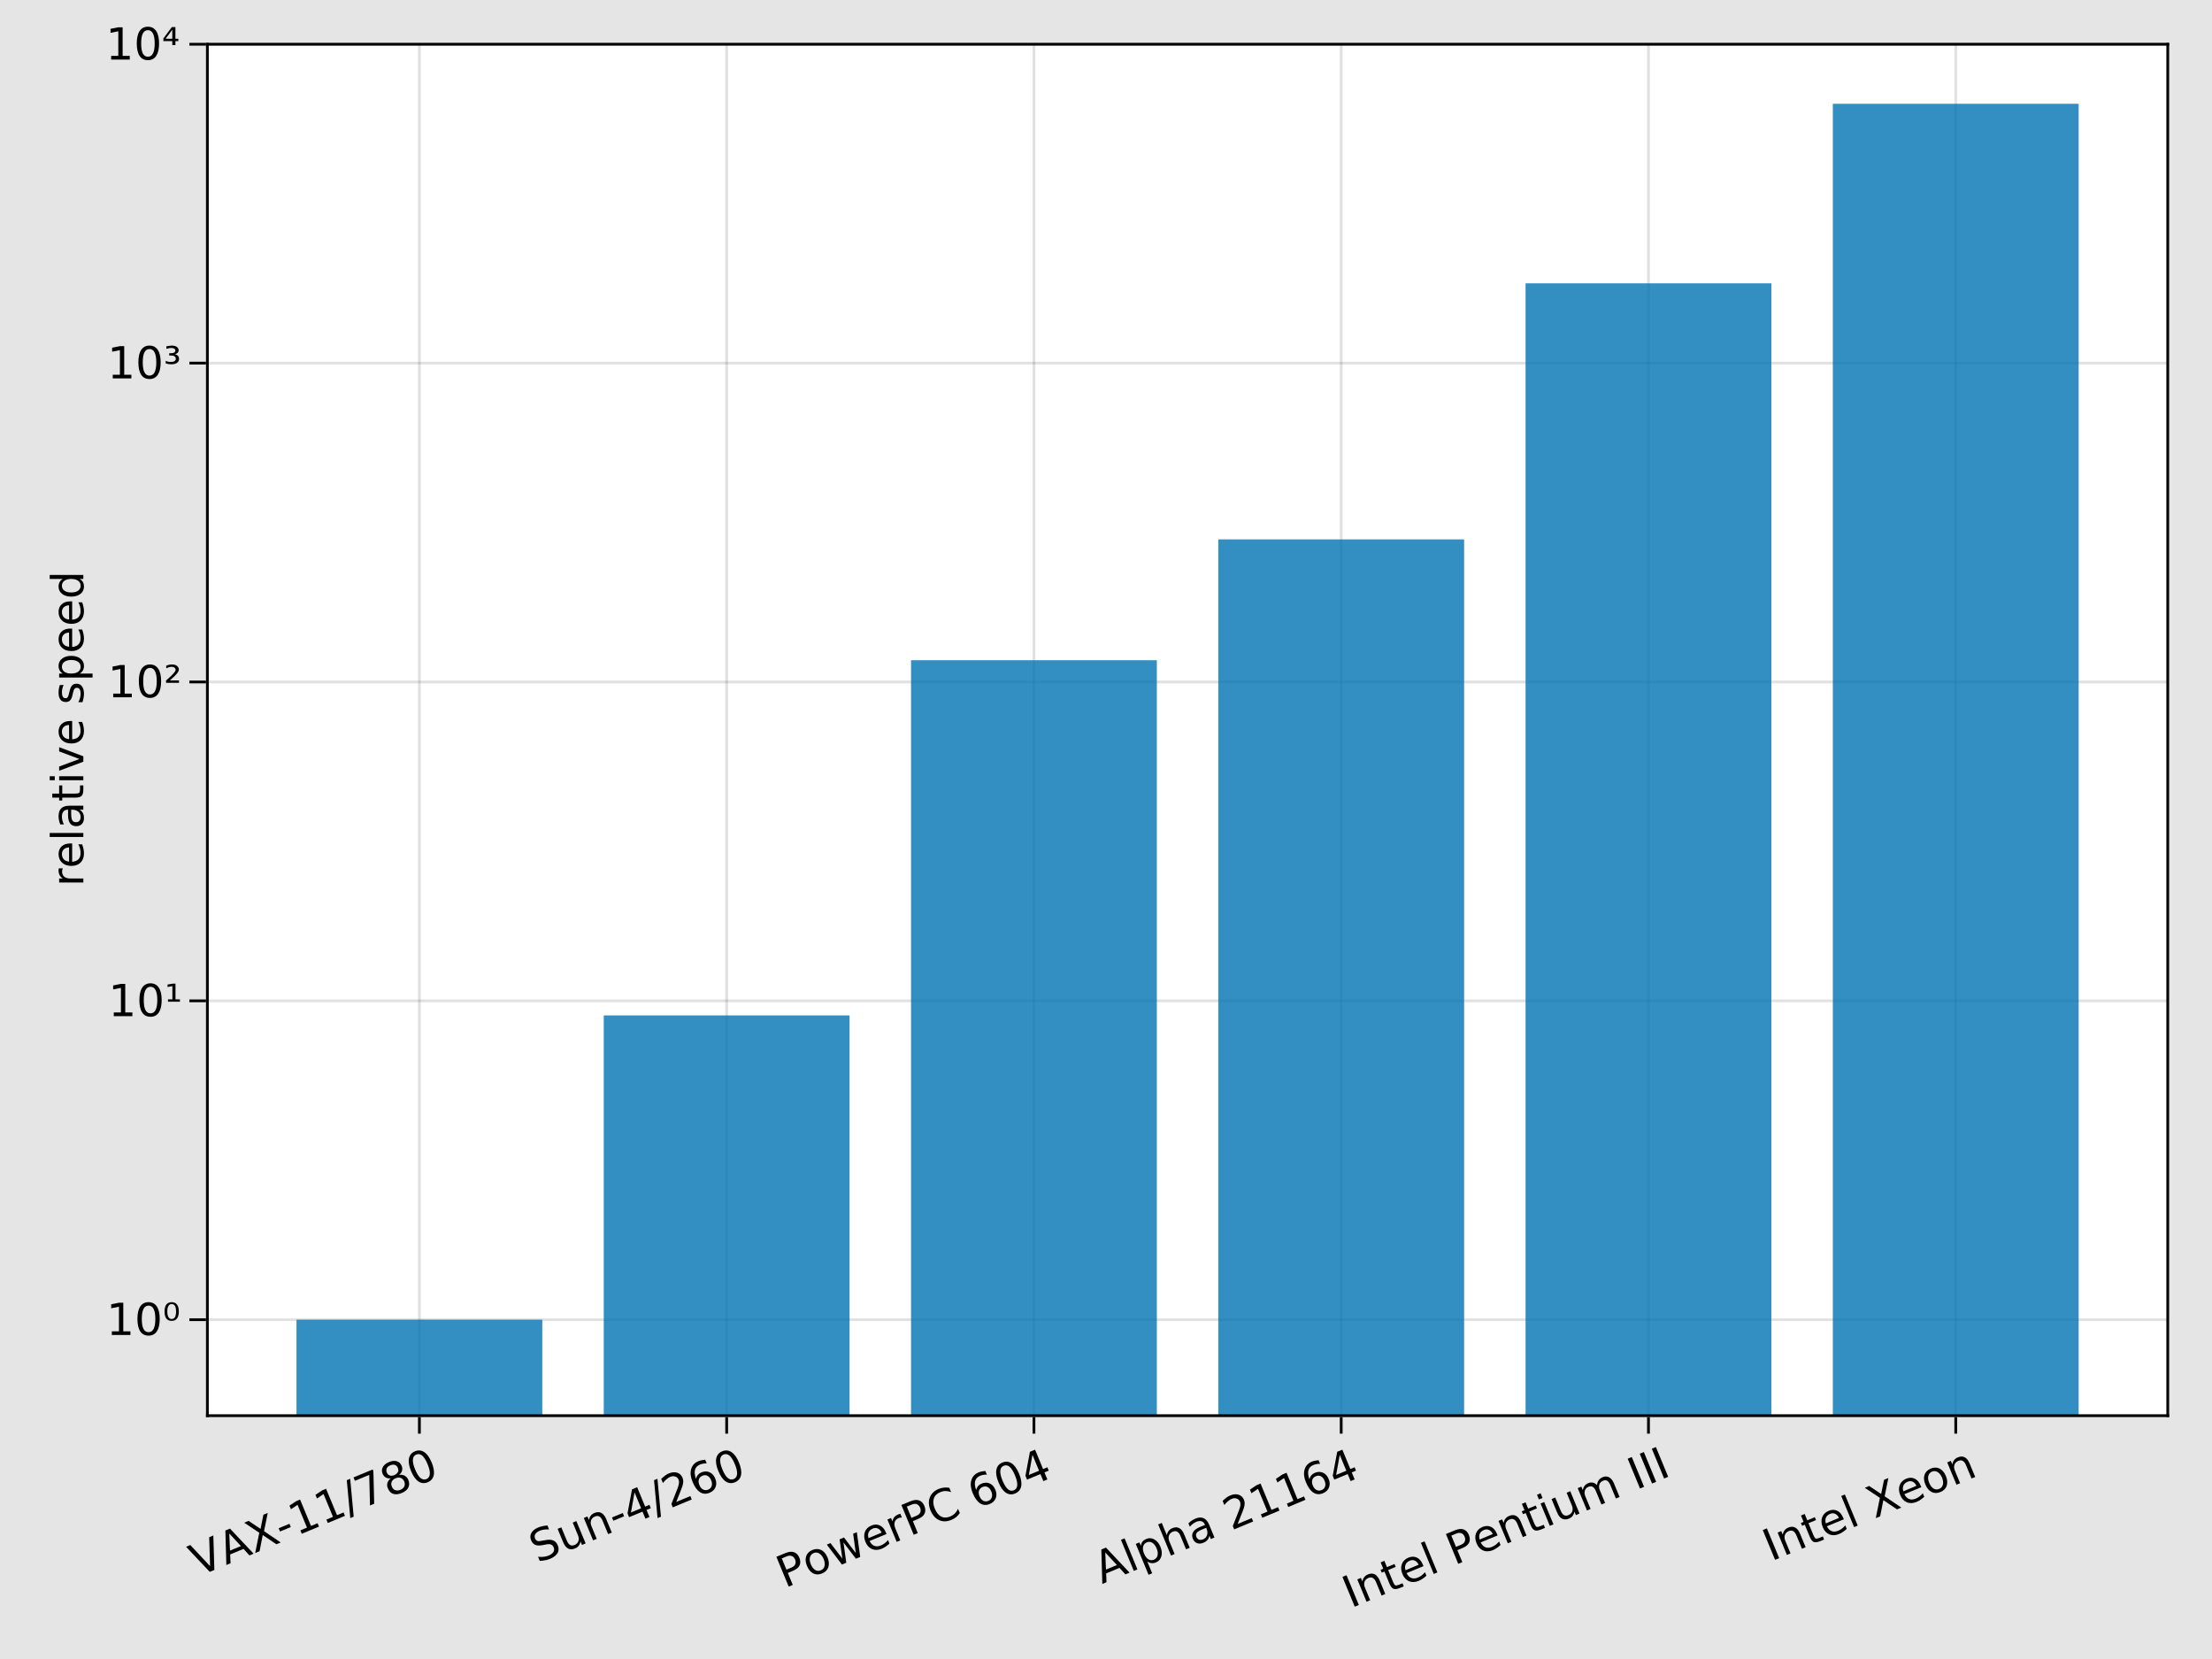 <?xml version="1.0" encoding="UTF-8"?>
<svg xmlns="http://www.w3.org/2000/svg" xmlns:xlink="http://www.w3.org/1999/xlink" width="600pt" height="450pt" viewBox="0 0 600 450" version="1.1">
<defs>
<g>
<symbol overflow="visible" id="glyph0-0-wRVQRBRT">
<path style="stroke:none;" d="M 1.359 1.734 L -2.688 -8.062 L 2.859 -10.344 L 6.906 -0.547 Z M 1.734 0.859 L 6.047 -0.922 L 2.5 -9.453 L -1.812 -7.672 Z M 1.734 0.859 "/>
</symbol>
<symbol overflow="visible" id="glyph0-1-wRVQRBRT">
<path style="stroke:none;" d="M 3.172 -1.312 L -3.25 -8.109 L -2.109 -8.594 L 3.266 -2.859 L 3.016 -10.703 L 4.141 -11.188 L 4.422 -1.828 Z M 3.172 -1.312 "/>
</symbol>
<symbol overflow="visible" id="glyph0-2-wRVQRBRT">
<path style="stroke:none;" d="M 1.172 -6.781 C 0.641 -6.562 0.301 -6.176 0.156 -5.625 C 0.02 -5.07 0.102 -4.438 0.406 -3.719 C 0.707 -2.988 1.098 -2.477 1.578 -2.188 C 2.055 -1.895 2.566 -1.863 3.109 -2.094 C 3.641 -2.312 3.973 -2.695 4.109 -3.25 C 4.242 -3.801 4.164 -4.438 3.875 -5.156 C 3.57 -5.863 3.176 -6.363 2.688 -6.656 C 2.207 -6.957 1.703 -7 1.172 -6.781 Z M 0.812 -7.609 C 1.676 -7.961 2.473 -7.961 3.203 -7.609 C 3.93 -7.254 4.504 -6.582 4.922 -5.594 C 5.328 -4.602 5.398 -3.719 5.141 -2.938 C 4.879 -2.164 4.316 -1.602 3.453 -1.25 C 2.586 -0.883 1.789 -0.883 1.062 -1.25 C 0.332 -1.613 -0.234 -2.289 -0.641 -3.281 C -1.055 -4.27 -1.133 -5.145 -0.875 -5.906 C -0.613 -6.676 -0.051 -7.242 0.812 -7.609 Z M 0.812 -7.609 "/>
</symbol>
<symbol overflow="visible" id="glyph0-3-wRVQRBRT">
<path style="stroke:none;" d="M 4.047 -10.422 L 4.531 -9.266 C 4.008 -9.453 3.508 -9.547 3.031 -9.547 C 2.551 -9.547 2.078 -9.445 1.609 -9.25 C 0.68 -8.863 0.094 -8.285 -0.156 -7.516 C -0.414 -6.742 -0.328 -5.828 0.109 -4.766 C 0.547 -3.703 1.125 -2.988 1.844 -2.625 C 2.57 -2.258 3.398 -2.27 4.328 -2.656 C 4.797 -2.852 5.203 -3.117 5.547 -3.453 C 5.891 -3.797 6.176 -4.219 6.406 -4.719 L 6.891 -3.578 C 6.609 -3.16 6.281 -2.797 5.906 -2.484 C 5.531 -2.18 5.109 -1.93 4.641 -1.734 C 3.41 -1.223 2.289 -1.195 1.281 -1.656 C 0.27 -2.113 -0.504 -2.988 -1.047 -4.281 C -1.578 -5.57 -1.645 -6.738 -1.25 -7.781 C -0.863 -8.832 -0.055 -9.613 1.172 -10.125 C 1.648 -10.32 2.129 -10.441 2.609 -10.484 C 3.086 -10.535 3.566 -10.516 4.047 -10.422 Z M 4.047 -10.422 "/>
</symbol>
<symbol overflow="visible" id="glyph0-4-wRVQRBRT">
<path style="stroke:none;" d="M 2.531 -4.625 C 1.727 -4.289 1.207 -3.969 0.969 -3.656 C 0.738 -3.344 0.711 -2.961 0.891 -2.516 C 1.047 -2.16 1.285 -1.926 1.609 -1.812 C 1.93 -1.707 2.285 -1.734 2.672 -1.891 C 3.234 -2.129 3.598 -2.508 3.766 -3.031 C 3.941 -3.562 3.895 -4.156 3.625 -4.812 L 3.531 -5.031 Z M 4.344 -5.859 L 5.781 -2.391 L 4.797 -1.984 L 4.422 -2.906 C 4.336 -2.445 4.16 -2.055 3.891 -1.734 C 3.629 -1.422 3.254 -1.164 2.766 -0.969 C 2.141 -0.707 1.566 -0.676 1.047 -0.875 C 0.535 -1.07 0.16 -1.461 -0.078 -2.047 C -0.359 -2.723 -0.336 -3.328 -0.016 -3.859 C 0.297 -4.398 0.906 -4.859 1.812 -5.234 L 3.219 -5.812 L 3.172 -5.906 C 2.984 -6.375 2.688 -6.672 2.281 -6.797 C 1.875 -6.922 1.398 -6.875 0.859 -6.656 C 0.516 -6.508 0.195 -6.32 -0.094 -6.094 C -0.395 -5.863 -0.664 -5.602 -0.906 -5.312 L -1.281 -6.234 C -0.977 -6.535 -0.672 -6.789 -0.359 -7 C -0.047 -7.207 0.27 -7.379 0.594 -7.516 C 1.469 -7.879 2.211 -7.922 2.828 -7.641 C 3.453 -7.367 3.957 -6.773 4.344 -5.859 Z M 4.344 -5.859 "/>
</symbol>
<symbol overflow="visible" id="glyph1-0-wRVQRBRT">
<path style="stroke:none;" d="M 1.359 1.734 L -2.688 -8.062 L 2.859 -10.344 L 6.906 -0.547 Z M 1.734 0.859 L 6.047 -0.922 L 2.5 -9.453 L -1.812 -7.672 Z M 1.734 0.859 "/>
</symbol>
<symbol overflow="visible" id="glyph1-1-wRVQRBRT">
<path style="stroke:none;" d="M 0.891 -8.578 L 1.078 -3.938 L 4.047 -5.172 Z M -0.172 -9.391 L 1.078 -9.906 L 7.484 -3.109 L 6.359 -2.625 L 4.75 -4.406 L 1.125 -2.891 L 1.234 -0.516 L 0.094 -0.031 Z M -0.172 -9.391 "/>
</symbol>
<symbol overflow="visible" id="glyph2-0-wRVQRBRT">
<path style="stroke:none;" d="M 1.359 1.734 L -2.688 -8.062 L 2.859 -10.344 L 6.906 -0.547 Z M 1.734 0.859 L 6.047 -0.922 L 2.5 -9.453 L -1.812 -7.672 Z M 1.734 0.859 "/>
</symbol>
<symbol overflow="visible" id="glyph2-1-wRVQRBRT">
<path style="stroke:none;" d="M -2.656 -8.359 L -1.469 -8.859 L 1.781 -6.688 L 2.562 -10.531 L 3.734 -11.016 L 2.734 -6.062 L 7.25 -3 L 6.078 -2.516 L 2.375 -5.016 L 1.516 -0.625 L 0.328 -0.141 L 1.438 -5.641 Z M -2.656 -8.359 "/>
</symbol>
<symbol overflow="visible" id="glyph3-0-wRVQRBRT">
<path style="stroke:none;" d="M 1.359 1.734 L -2.688 -8.062 L 2.859 -10.344 L 6.906 -0.547 Z M 1.734 0.859 L 6.047 -0.922 L 2.5 -9.453 L -1.812 -7.672 Z M 1.734 0.859 "/>
</symbol>
<symbol overflow="visible" id="glyph3-1-wRVQRBRT">
<path style="stroke:none;" d="M -0.891 -3.719 L 2.031 -4.922 L 2.391 -4.031 L -0.531 -2.828 Z M -0.891 -3.719 "/>
</symbol>
<symbol overflow="visible" id="glyph4-0-wRVQRBRT">
<path style="stroke:none;" d="M 1.359 1.734 L -2.688 -8.062 L 2.859 -10.344 L 6.906 -0.547 Z M 1.734 0.859 L 6.047 -0.922 L 2.5 -9.453 L -1.812 -7.672 Z M 1.734 0.859 "/>
</symbol>
<symbol overflow="visible" id="glyph4-1-wRVQRBRT">
<path style="stroke:none;" d="M 1 -1.484 L 2.781 -2.234 L 0.219 -8.406 L -1.562 -7.203 L -1.969 -8.188 L -0.203 -9.375 L 0.906 -9.844 L 3.875 -2.688 L 5.656 -3.422 L 6.031 -2.5 L 1.375 -0.562 Z M 1 -1.484 "/>
</symbol>
<symbol overflow="visible" id="glyph5-0-wRVQRBRT">
<path style="stroke:none;" d="M 1.359 1.734 L -2.688 -8.062 L 2.859 -10.344 L 6.906 -0.547 Z M 1.734 0.859 L 6.047 -0.922 L 2.5 -9.453 L -1.812 -7.672 Z M 1.734 0.859 "/>
</symbol>
<symbol overflow="visible" id="glyph5-1-wRVQRBRT">
<path style="stroke:none;" d="M 1 -1.484 L 2.781 -2.234 L 0.219 -8.406 L -1.562 -7.203 L -1.969 -8.188 L -0.203 -9.375 L 0.906 -9.844 L 3.875 -2.688 L 5.656 -3.422 L 6.031 -2.5 L 1.375 -0.562 Z M 1 -1.484 "/>
</symbol>
<symbol overflow="visible" id="glyph6-0-wRVQRBRT">
<path style="stroke:none;" d="M 1.359 1.734 L -2.688 -8.062 L 2.859 -10.344 L 6.906 -0.547 Z M 1.734 0.859 L 6.047 -0.922 L 2.5 -9.453 L -1.812 -7.672 Z M 1.734 0.859 "/>
</symbol>
<symbol overflow="visible" id="glyph6-1-wRVQRBRT">
<path style="stroke:none;" d="M -0.531 -9.25 L 0.391 -9.625 L 1.344 0.656 L 0.422 1.031 Z M -0.531 -9.25 "/>
</symbol>
<symbol overflow="visible" id="glyph7-0-wRVQRBRT">
<path style="stroke:none;" d="M 1.359 1.734 L -2.688 -8.062 L 2.859 -10.344 L 6.906 -0.547 Z M 1.734 0.859 L 6.047 -0.922 L 2.5 -9.453 L -1.812 -7.672 Z M 1.734 0.859 "/>
</symbol>
<symbol overflow="visible" id="glyph7-1-wRVQRBRT">
<path style="stroke:none;" d="M -2.438 -8.453 L 2.766 -10.609 L 2.953 -10.156 L 3.172 -1.312 L 2.031 -0.844 L 1.828 -9.141 L -2.062 -7.531 Z M -2.438 -8.453 "/>
</symbol>
<symbol overflow="visible" id="glyph7-2-wRVQRBRT">
<path style="stroke:none;" d="M 1 -1.484 L 2.781 -2.234 L 0.219 -8.406 L -1.562 -7.203 L -1.969 -8.188 L -0.203 -9.375 L 0.906 -9.844 L 3.875 -2.688 L 5.656 -3.422 L 6.031 -2.5 L 1.375 -0.562 Z M 1 -1.484 "/>
</symbol>
<symbol overflow="visible" id="glyph7-3-wRVQRBRT">
<path style="stroke:none;" d="M 1.234 -8.859 L 0.25 -3.406 L 3.016 -4.547 Z M 0.547 -9.688 L 1.938 -10.266 L 4.109 -5 L 5.266 -5.484 L 5.641 -4.578 L 4.484 -4.094 L 5.281 -2.188 L 4.188 -1.734 L 3.391 -3.641 L -0.25 -2.141 L -0.672 -3.188 Z M 0.547 -9.688 "/>
</symbol>
<symbol overflow="visible" id="glyph7-4-wRVQRBRT">
<path style="stroke:none;" d="M 3.734 -7.281 C 3.797 -7.844 3.953 -8.297 4.203 -8.641 C 4.461 -8.992 4.828 -9.27 5.297 -9.469 C 5.93 -9.727 6.516 -9.707 7.047 -9.406 C 7.578 -9.102 8.008 -8.551 8.344 -7.75 L 9.859 -4.078 L 8.859 -3.672 L 7.359 -7.297 C 7.117 -7.879 6.836 -8.27 6.516 -8.469 C 6.191 -8.664 5.816 -8.676 5.391 -8.5 C 4.867 -8.281 4.531 -7.938 4.375 -7.469 C 4.227 -7 4.273 -6.469 4.516 -5.875 L 5.938 -2.453 L 4.938 -2.047 L 3.438 -5.672 C 3.195 -6.254 2.91 -6.641 2.578 -6.828 C 2.254 -7.023 1.879 -7.035 1.453 -6.859 C 0.941 -6.648 0.609 -6.312 0.453 -5.844 C 0.297 -5.375 0.336 -4.844 0.578 -4.25 L 2 -0.828 L 1.016 -0.422 L -1.5 -6.484 L -0.516 -6.891 L -0.125 -5.953 C -0.031 -6.41 0.133 -6.797 0.375 -7.109 C 0.613 -7.422 0.945 -7.664 1.375 -7.844 C 1.82 -8.02 2.242 -8.062 2.641 -7.969 C 3.047 -7.883 3.41 -7.656 3.734 -7.281 Z M 3.734 -7.281 "/>
</symbol>
<symbol overflow="visible" id="glyph7-5-wRVQRBRT">
<path style="stroke:none;" d="M -2.266 -8.531 L -1.156 -8.984 L 2.188 -0.906 L 1.078 -0.453 Z M -2.266 -8.531 "/>
</symbol>
<symbol overflow="visible" id="glyph7-6-wRVQRBRT">
<path style="stroke:none;" d="M 4.578 -6.188 L 6.094 -2.516 L 5.094 -2.109 L 3.594 -5.734 C 3.352 -6.305 3.062 -6.688 2.719 -6.875 C 2.375 -7.07 1.977 -7.078 1.531 -6.891 C 0.988 -6.672 0.633 -6.32 0.469 -5.844 C 0.301 -5.375 0.336 -4.844 0.578 -4.25 L 2 -0.828 L 1.016 -0.422 L -1.5 -6.484 L -0.516 -6.891 L -0.125 -5.953 C -0.02 -6.422 0.148 -6.805 0.391 -7.109 C 0.629 -7.422 0.961 -7.664 1.391 -7.844 C 2.086 -8.133 2.707 -8.141 3.25 -7.859 C 3.789 -7.578 4.234 -7.02 4.578 -6.188 Z M 4.578 -6.188 "/>
</symbol>
<symbol overflow="visible" id="glyph7-7-wRVQRBRT">
<path style="stroke:none;" d="M -2.656 -8.359 L -1.469 -8.859 L 1.781 -6.688 L 2.562 -10.531 L 3.734 -11.016 L 2.734 -6.062 L 7.25 -3 L 6.078 -2.516 L 2.375 -5.016 L 1.516 -0.625 L 0.328 -0.141 L 1.438 -5.641 Z M -2.656 -8.359 "/>
</symbol>
<symbol overflow="visible" id="glyph8-0-wRVQRBRT">
<path style="stroke:none;" d="M 1.359 1.734 L -2.688 -8.062 L 2.859 -10.344 L 6.906 -0.547 Z M 1.734 0.859 L 6.047 -0.922 L 2.5 -9.453 L -1.812 -7.672 Z M 1.734 0.859 "/>
</symbol>
<symbol overflow="visible" id="glyph8-1-wRVQRBRT">
<path style="stroke:none;" d="M 1.922 -5.297 C 1.41 -5.086 1.062 -4.781 0.875 -4.375 C 0.688 -3.969 0.695 -3.523 0.906 -3.047 C 1.102 -2.555 1.41 -2.234 1.828 -2.078 C 2.242 -1.922 2.707 -1.945 3.219 -2.156 C 3.738 -2.375 4.094 -2.688 4.281 -3.094 C 4.469 -3.5 4.461 -3.945 4.266 -4.438 C 4.055 -4.914 3.742 -5.234 3.328 -5.391 C 2.922 -5.547 2.453 -5.516 1.922 -5.297 Z M 0.641 -5.297 C 0.129 -5.223 -0.32 -5.289 -0.719 -5.5 C -1.113 -5.719 -1.41 -6.062 -1.609 -6.531 C -1.867 -7.176 -1.844 -7.781 -1.531 -8.344 C -1.227 -8.914 -0.68 -9.363 0.109 -9.688 C 0.922 -10.031 1.633 -10.109 2.25 -9.922 C 2.863 -9.734 3.301 -9.316 3.562 -8.672 C 3.758 -8.203 3.789 -7.75 3.656 -7.312 C 3.531 -6.883 3.258 -6.516 2.844 -6.203 C 3.414 -6.305 3.922 -6.238 4.359 -6 C 4.805 -5.77 5.141 -5.398 5.359 -4.891 C 5.68 -4.098 5.688 -3.395 5.375 -2.781 C 5.07 -2.164 4.473 -1.672 3.578 -1.297 C 2.691 -0.93 1.922 -0.859 1.266 -1.078 C 0.617 -1.297 0.133 -1.801 -0.188 -2.594 C -0.406 -3.102 -0.438 -3.598 -0.281 -4.078 C -0.133 -4.555 0.172 -4.961 0.641 -5.297 Z M -0.469 -6.875 C -0.289 -6.457 -0.023 -6.188 0.328 -6.062 C 0.68 -5.938 1.094 -5.969 1.562 -6.156 C 2.039 -6.352 2.363 -6.625 2.531 -6.969 C 2.707 -7.312 2.707 -7.691 2.531 -8.109 C 2.363 -8.523 2.098 -8.797 1.734 -8.922 C 1.367 -9.047 0.945 -9.008 0.469 -8.812 C 0 -8.625 -0.312 -8.359 -0.469 -8.016 C -0.633 -7.672 -0.633 -7.289 -0.469 -6.875 Z M -0.469 -6.875 "/>
</symbol>
<symbol overflow="visible" id="glyph8-2-wRVQRBRT">
<path style="stroke:none;" d="M 1.625 -1.734 L 2.953 1.484 L 1.969 1.891 L -1.5 -6.484 L -0.516 -6.891 L -0.125 -5.969 C -0.062 -6.426 0.086 -6.805 0.328 -7.109 C 0.578 -7.41 0.922 -7.648 1.359 -7.828 C 2.098 -8.141 2.82 -8.098 3.531 -7.703 C 4.238 -7.316 4.789 -6.648 5.188 -5.703 C 5.582 -4.754 5.664 -3.891 5.438 -3.109 C 5.219 -2.328 4.738 -1.781 4 -1.469 C 3.562 -1.289 3.145 -1.223 2.75 -1.266 C 2.363 -1.316 1.988 -1.473 1.625 -1.734 Z M 4.156 -5.266 C 3.852 -5.992 3.461 -6.504 2.984 -6.797 C 2.504 -7.086 2.004 -7.125 1.484 -6.906 C 0.961 -6.688 0.633 -6.305 0.5 -5.766 C 0.363 -5.223 0.445 -4.586 0.75 -3.859 C 1.051 -3.129 1.441 -2.613 1.922 -2.312 C 2.398 -2.02 2.898 -1.984 3.422 -2.203 C 3.941 -2.422 4.27 -2.801 4.406 -3.344 C 4.539 -3.895 4.457 -4.535 4.156 -5.266 Z M 4.156 -5.266 "/>
</symbol>
<symbol overflow="visible" id="glyph8-3-wRVQRBRT">
<path style="stroke:none;" d="M 4.578 -6.188 L 6.094 -2.516 L 5.094 -2.109 L 3.594 -5.734 C 3.352 -6.305 3.062 -6.688 2.719 -6.875 C 2.375 -7.07 1.977 -7.078 1.531 -6.891 C 0.988 -6.672 0.633 -6.32 0.469 -5.844 C 0.301 -5.375 0.336 -4.844 0.578 -4.25 L 2 -0.828 L 1.016 -0.422 L -1.5 -6.484 L -0.516 -6.891 L -0.125 -5.953 C -0.02 -6.422 0.148 -6.805 0.391 -7.109 C 0.629 -7.422 0.961 -7.664 1.391 -7.844 C 2.086 -8.133 2.707 -8.141 3.25 -7.859 C 3.789 -7.578 4.234 -7.02 4.578 -6.188 Z M 4.578 -6.188 "/>
</symbol>
<symbol overflow="visible" id="glyph8-4-wRVQRBRT">
<path style="stroke:none;" d="M -2.438 -8.875 L -1.453 -9.281 L 2.031 -0.844 L 1.047 -0.438 Z M -2.438 -8.875 "/>
</symbol>
<symbol overflow="visible" id="glyph8-5-wRVQRBRT">
<path style="stroke:none;" d=""/>
</symbol>
<symbol overflow="visible" id="glyph8-6-wRVQRBRT">
<path style="stroke:none;" d="M 4.875 -5.859 L 5.078 -5.375 L 0.484 -3.484 C 0.816 -2.816 1.242 -2.379 1.766 -2.172 C 2.285 -1.961 2.875 -1.992 3.531 -2.266 C 3.914 -2.422 4.266 -2.617 4.578 -2.859 C 4.898 -3.109 5.203 -3.398 5.484 -3.734 L 5.875 -2.781 C 5.57 -2.5 5.25 -2.238 4.906 -2 C 4.562 -1.758 4.195 -1.555 3.812 -1.391 C 2.852 -0.992 1.973 -0.957 1.172 -1.281 C 0.367 -1.613 -0.227 -2.258 -0.625 -3.219 C -1.031 -4.207 -1.086 -5.102 -0.797 -5.906 C -0.504 -6.719 0.094 -7.312 1 -7.688 C 1.82 -8.02 2.578 -8.023 3.266 -7.703 C 3.961 -7.379 4.5 -6.766 4.875 -5.859 Z M 3.75 -5.75 C 3.52 -6.289 3.188 -6.66 2.75 -6.859 C 2.32 -7.066 1.863 -7.066 1.375 -6.859 C 0.812 -6.629 0.43 -6.285 0.234 -5.828 C 0.035 -5.379 0.023 -4.859 0.203 -4.266 Z M 3.75 -5.75 "/>
</symbol>
<symbol overflow="visible" id="glyph8-7-wRVQRBRT">
<path style="stroke:none;" d="M -0.062 -2.781 L -1.578 -6.453 L -0.578 -6.859 L 0.938 -3.219 C 1.164 -2.656 1.453 -2.273 1.797 -2.078 C 2.141 -1.879 2.535 -1.875 2.984 -2.062 C 3.516 -2.281 3.867 -2.625 4.047 -3.094 C 4.223 -3.57 4.188 -4.109 3.938 -4.703 L 2.516 -8.141 L 3.5 -8.562 L 6.016 -2.5 L 5.031 -2.078 L 4.641 -3.016 C 4.547 -2.547 4.375 -2.156 4.125 -1.844 C 3.883 -1.531 3.555 -1.289 3.141 -1.125 C 2.43 -0.832 1.805 -0.828 1.266 -1.109 C 0.734 -1.391 0.289 -1.945 -0.062 -2.781 Z M 0.875 -7.625 Z M 0.875 -7.625 "/>
</symbol>
<symbol overflow="visible" id="glyph8-8-wRVQRBRT">
<path style="stroke:none;" d="M -2.266 -8.531 L -1.156 -8.984 L 2.188 -0.906 L 1.078 -0.453 Z M -2.266 -8.531 "/>
</symbol>
<symbol overflow="visible" id="glyph8-9-wRVQRBRT">
<path style="stroke:none;" d="M -1.188 -8.625 L -0.484 -6.906 L 1.562 -7.75 L 1.891 -6.969 L -0.156 -6.125 L 1.203 -2.828 C 1.41 -2.336 1.609 -2.051 1.797 -1.969 C 1.992 -1.895 2.301 -1.941 2.719 -2.109 L 3.734 -2.531 L 4.078 -1.688 L 3.062 -1.266 C 2.289 -0.953 1.695 -0.875 1.281 -1.031 C 0.875 -1.195 0.516 -1.656 0.203 -2.406 L -1.156 -5.703 L -1.891 -5.406 L -2.219 -6.188 L -1.484 -6.484 L -2.188 -8.203 Z M -1.188 -8.625 "/>
</symbol>
<symbol overflow="visible" id="glyph8-1-wRVQRBRT0">
<path style="stroke:none;" d="M 1.172 -6.781 C 0.641 -6.562 0.301 -6.176 0.156 -5.625 C 0.02 -5.07 0.102 -4.438 0.406 -3.719 C 0.707 -2.988 1.098 -2.477 1.578 -2.188 C 2.055 -1.895 2.566 -1.863 3.109 -2.094 C 3.641 -2.312 3.973 -2.695 4.109 -3.25 C 4.242 -3.801 4.164 -4.438 3.875 -5.156 C 3.57 -5.863 3.176 -6.363 2.688 -6.656 C 2.207 -6.957 1.703 -7 1.172 -6.781 Z M 0.812 -7.609 C 1.676 -7.961 2.473 -7.961 3.203 -7.609 C 3.93 -7.254 4.504 -6.582 4.922 -5.594 C 5.328 -4.602 5.398 -3.719 5.141 -2.938 C 4.879 -2.164 4.316 -1.602 3.453 -1.25 C 2.586 -0.883 1.789 -0.883 1.062 -1.25 C 0.332 -1.613 -0.234 -2.289 -0.641 -3.281 C -1.055 -4.27 -1.133 -5.145 -0.875 -5.906 C -0.613 -6.676 -0.051 -7.242 0.812 -7.609 Z M 0.812 -7.609 "/>
</symbol>
<symbol overflow="visible" id="glyph9-0-wRVQRBRT">
<path style="stroke:none;" d="M 1.359 1.734 L -2.688 -8.062 L 2.859 -10.344 L 6.906 -0.547 Z M 1.734 0.859 L 6.047 -0.922 L 2.5 -9.453 L -1.812 -7.672 Z M 1.734 0.859 "/>
</symbol>
<symbol overflow="visible" id="glyph9-1-wRVQRBRT">
<path style="stroke:none;" d="M 0.469 -8.812 C -0.082 -8.582 -0.383 -8.133 -0.438 -7.469 C -0.5 -6.801 -0.301 -5.91 0.156 -4.797 C 0.613 -3.691 1.098 -2.914 1.609 -2.469 C 2.129 -2.031 2.664 -1.926 3.219 -2.156 C 3.789 -2.395 4.102 -2.852 4.156 -3.531 C 4.207 -4.207 4.004 -5.098 3.547 -6.203 C 3.086 -7.316 2.602 -8.086 2.094 -8.516 C 1.582 -8.953 1.039 -9.051 0.469 -8.812 Z M 0.109 -9.688 C 1.016 -10.062 1.859 -9.988 2.641 -9.469 C 3.422 -8.957 4.094 -8.02 4.656 -6.656 C 5.219 -5.289 5.406 -4.148 5.219 -3.234 C 5.031 -2.316 4.484 -1.672 3.578 -1.297 C 2.68 -0.922 1.844 -0.992 1.062 -1.516 C 0.289 -2.035 -0.375 -2.977 -0.938 -4.344 C -1.5 -5.707 -1.688 -6.844 -1.5 -7.75 C -1.32 -8.664 -0.785 -9.312 0.109 -9.688 Z M 0.109 -9.688 "/>
</symbol>
<symbol overflow="visible" id="glyph9-2-wRVQRBRT">
<path style="stroke:none;" d="M 4.578 -6.188 L 6.094 -2.516 L 5.094 -2.109 L 3.594 -5.734 C 3.352 -6.305 3.062 -6.688 2.719 -6.875 C 2.375 -7.07 1.977 -7.078 1.531 -6.891 C 0.988 -6.672 0.633 -6.32 0.469 -5.844 C 0.301 -5.375 0.336 -4.844 0.578 -4.25 L 2 -0.828 L 1.016 -0.422 L -2.469 -8.859 L -1.484 -9.266 L -0.125 -5.953 C -0.02 -6.422 0.148 -6.805 0.391 -7.109 C 0.629 -7.422 0.961 -7.664 1.391 -7.844 C 2.086 -8.133 2.707 -8.141 3.25 -7.859 C 3.789 -7.578 4.234 -7.02 4.578 -6.188 Z M 4.578 -6.188 "/>
</symbol>
<symbol overflow="visible" id="glyph9-3-wRVQRBRT">
<path style="stroke:none;" d="M -1.188 -8.625 L -0.484 -6.906 L 1.562 -7.75 L 1.891 -6.969 L -0.156 -6.125 L 1.203 -2.828 C 1.41 -2.336 1.609 -2.051 1.797 -1.969 C 1.992 -1.895 2.301 -1.941 2.719 -2.109 L 3.734 -2.531 L 4.078 -1.688 L 3.062 -1.266 C 2.289 -0.953 1.695 -0.875 1.281 -1.031 C 0.875 -1.195 0.516 -1.656 0.203 -2.406 L -1.156 -5.703 L -1.891 -5.406 L -2.219 -6.188 L -1.484 -6.484 L -2.188 -8.203 Z M -1.188 -8.625 "/>
</symbol>
<symbol overflow="visible" id="glyph9-4-wRVQRBRT">
<path style="stroke:none;" d="M -2.266 -8.531 L -1.156 -8.984 L 2.188 -0.906 L 1.078 -0.453 Z M -2.266 -8.531 "/>
</symbol>
<symbol overflow="visible" id="glyph9-5-wRVQRBRT">
<path style="stroke:none;" d="M 4.875 -5.859 L 5.078 -5.375 L 0.484 -3.484 C 0.816 -2.816 1.242 -2.379 1.766 -2.172 C 2.285 -1.961 2.875 -1.992 3.531 -2.266 C 3.914 -2.422 4.266 -2.617 4.578 -2.859 C 4.898 -3.109 5.203 -3.398 5.484 -3.734 L 5.875 -2.781 C 5.57 -2.5 5.25 -2.238 4.906 -2 C 4.562 -1.758 4.195 -1.555 3.812 -1.391 C 2.852 -0.992 1.973 -0.957 1.172 -1.281 C 0.367 -1.613 -0.227 -2.258 -0.625 -3.219 C -1.031 -4.207 -1.086 -5.102 -0.797 -5.906 C -0.504 -6.719 0.094 -7.312 1 -7.688 C 1.82 -8.02 2.578 -8.023 3.266 -7.703 C 3.961 -7.379 4.5 -6.766 4.875 -5.859 Z M 3.75 -5.75 C 3.52 -6.289 3.188 -6.66 2.75 -6.859 C 2.32 -7.066 1.863 -7.066 1.375 -6.859 C 0.812 -6.629 0.43 -6.285 0.234 -5.828 C 0.035 -5.379 0.023 -4.859 0.203 -4.266 Z M 3.75 -5.75 "/>
</symbol>
<symbol overflow="visible" id="glyph9-6-wRVQRBRT">
<path style="stroke:none;" d="M -2.438 -8.875 L -1.453 -9.281 L 2.031 -0.844 L 1.047 -0.438 Z M -2.438 -8.875 "/>
</symbol>
<symbol overflow="visible" id="glyph9-7-wRVQRBRT">
<path style="stroke:none;" d=""/>
</symbol>
<symbol overflow="visible" id="glyph10-0-wRVQRBRT">
<path style="stroke:none;" d="M 1.359 1.734 L -2.688 -8.062 L 2.859 -10.344 L 6.906 -0.547 Z M 1.734 0.859 L 6.047 -0.922 L 2.5 -9.453 L -1.812 -7.672 Z M 1.734 0.859 "/>
</symbol>
<symbol overflow="visible" id="glyph10-1-wRVQRBRT">
<path style="stroke:none;" d="M 2.703 -10.281 L 3.141 -9.203 C 2.641 -9.234 2.18 -9.219 1.766 -9.156 C 1.359 -9.102 0.988 -9.008 0.656 -8.875 C 0.051 -8.625 -0.359 -8.316 -0.578 -7.953 C -0.805 -7.598 -0.832 -7.203 -0.656 -6.766 C -0.508 -6.41 -0.289 -6.18 0 -6.078 C 0.289 -5.984 0.758 -6.016 1.406 -6.172 L 2.125 -6.297 C 3 -6.473 3.711 -6.445 4.266 -6.219 C 4.816 -5.988 5.227 -5.547 5.5 -4.891 C 5.82 -4.098 5.801 -3.395 5.438 -2.781 C 5.082 -2.164 4.395 -1.645 3.375 -1.219 C 3 -1.062 2.578 -0.938 2.109 -0.844 C 1.641 -0.75 1.141 -0.691 0.609 -0.672 L 0.156 -1.797 C 0.695 -1.734 1.207 -1.727 1.688 -1.781 C 2.164 -1.832 2.602 -1.941 3 -2.109 C 3.633 -2.367 4.07 -2.691 4.312 -3.078 C 4.551 -3.461 4.578 -3.883 4.391 -4.344 C 4.223 -4.738 3.969 -5 3.625 -5.125 C 3.289 -5.25 2.82 -5.242 2.219 -5.109 L 1.516 -4.969 C 0.617 -4.789 -0.078 -4.801 -0.578 -5 C -1.078 -5.207 -1.457 -5.617 -1.719 -6.234 C -2.02 -6.953 -2.004 -7.617 -1.672 -8.234 C -1.336 -8.848 -0.727 -9.344 0.156 -9.719 C 0.539 -9.875 0.941 -10 1.359 -10.094 C 1.773 -10.188 2.223 -10.25 2.703 -10.281 Z M 2.703 -10.281 "/>
</symbol>
<symbol overflow="visible" id="glyph10-2-wRVQRBRT">
<path style="stroke:none;" d="M -0.062 -2.781 L -1.578 -6.453 L -0.578 -6.859 L 0.938 -3.219 C 1.164 -2.656 1.453 -2.273 1.797 -2.078 C 2.141 -1.879 2.535 -1.875 2.984 -2.062 C 3.516 -2.281 3.867 -2.625 4.047 -3.094 C 4.223 -3.57 4.188 -4.109 3.938 -4.703 L 2.516 -8.141 L 3.5 -8.562 L 6.016 -2.5 L 5.031 -2.078 L 4.641 -3.016 C 4.547 -2.547 4.375 -2.156 4.125 -1.844 C 3.883 -1.531 3.555 -1.289 3.141 -1.125 C 2.43 -0.832 1.805 -0.828 1.266 -1.109 C 0.734 -1.391 0.289 -1.945 -0.062 -2.781 Z M 0.875 -7.625 Z M 0.875 -7.625 "/>
</symbol>
<symbol overflow="visible" id="glyph10-3-wRVQRBRT">
<path style="stroke:none;" d="M 1.812 -5.984 C 1.32 -5.785 1 -5.457 0.844 -5 C 0.695 -4.551 0.742 -4.035 0.984 -3.453 C 1.223 -2.867 1.555 -2.469 1.984 -2.25 C 2.422 -2.031 2.883 -2.02 3.375 -2.219 C 3.863 -2.426 4.176 -2.754 4.312 -3.203 C 4.457 -3.66 4.41 -4.18 4.172 -4.766 C 3.93 -5.348 3.598 -5.75 3.172 -5.969 C 2.754 -6.188 2.301 -6.191 1.812 -5.984 Z M 2.547 -10.328 L 2.969 -9.344 C 2.633 -9.352 2.312 -9.328 2 -9.266 C 1.695 -9.211 1.41 -9.133 1.141 -9.031 C 0.422 -8.727 -0.023 -8.254 -0.203 -7.609 C -0.379 -6.973 -0.297 -6.148 0.047 -5.141 C 0.141 -5.535 0.305 -5.883 0.547 -6.188 C 0.797 -6.488 1.113 -6.723 1.5 -6.891 C 2.312 -7.223 3.055 -7.238 3.734 -6.938 C 4.41 -6.645 4.926 -6.07 5.281 -5.219 C 5.625 -4.383 5.648 -3.613 5.359 -2.906 C 5.078 -2.207 4.535 -1.691 3.734 -1.359 C 2.785 -0.973 1.914 -1.035 1.125 -1.547 C 0.344 -2.055 -0.328 -2.992 -0.891 -4.359 C -1.422 -5.641 -1.539 -6.785 -1.25 -7.797 C -0.957 -8.805 -0.301 -9.52 0.719 -9.938 C 0.988 -10.051 1.273 -10.133 1.578 -10.188 C 1.879 -10.25 2.203 -10.297 2.547 -10.328 Z M 2.547 -10.328 "/>
</symbol>
<symbol overflow="visible" id="glyph10-4-wRVQRBRT">
<path style="stroke:none;" d="M 0.469 -8.812 C -0.082 -8.582 -0.383 -8.133 -0.438 -7.469 C -0.5 -6.801 -0.301 -5.91 0.156 -4.797 C 0.613 -3.691 1.098 -2.914 1.609 -2.469 C 2.129 -2.031 2.664 -1.926 3.219 -2.156 C 3.789 -2.395 4.102 -2.852 4.156 -3.531 C 4.207 -4.207 4.004 -5.098 3.547 -6.203 C 3.086 -7.316 2.602 -8.086 2.094 -8.516 C 1.582 -8.953 1.039 -9.051 0.469 -8.812 Z M 0.109 -9.688 C 1.016 -10.062 1.859 -9.988 2.641 -9.469 C 3.422 -8.957 4.094 -8.02 4.656 -6.656 C 5.219 -5.289 5.406 -4.148 5.219 -3.234 C 5.031 -2.316 4.484 -1.672 3.578 -1.297 C 2.68 -0.922 1.844 -0.992 1.062 -1.516 C 0.289 -2.035 -0.375 -2.977 -0.938 -4.344 C -1.5 -5.707 -1.688 -6.844 -1.5 -7.75 C -1.32 -8.664 -0.785 -9.312 0.109 -9.688 Z M 0.109 -9.688 "/>
</symbol>
<symbol overflow="visible" id="glyph11-0-wRVQRBRT">
<path style="stroke:none;" d="M 1.359 1.734 L -2.688 -8.062 L 2.859 -10.344 L 6.906 -0.547 Z M 1.734 0.859 L 6.047 -0.922 L 2.5 -9.453 L -1.812 -7.672 Z M 1.734 0.859 "/>
</symbol>
<symbol overflow="visible" id="glyph11-1-wRVQRBRT">
<path style="stroke:none;" d="M 4.578 -6.188 L 6.094 -2.516 L 5.094 -2.109 L 3.594 -5.734 C 3.352 -6.305 3.062 -6.688 2.719 -6.875 C 2.375 -7.07 1.977 -7.078 1.531 -6.891 C 0.988 -6.672 0.633 -6.32 0.469 -5.844 C 0.301 -5.375 0.336 -4.844 0.578 -4.25 L 2 -0.828 L 1.016 -0.422 L -1.5 -6.484 L -0.516 -6.891 L -0.125 -5.953 C -0.02 -6.422 0.148 -6.805 0.391 -7.109 C 0.629 -7.422 0.961 -7.664 1.391 -7.844 C 2.086 -8.133 2.707 -8.141 3.25 -7.859 C 3.789 -7.578 4.234 -7.02 4.578 -6.188 Z M 4.578 -6.188 "/>
</symbol>
<symbol overflow="visible" id="glyph12-0-wRVQRBRT">
<path style="stroke:none;" d="M 1.359 1.734 L -2.688 -8.062 L 2.859 -10.344 L 6.906 -0.547 Z M 1.734 0.859 L 6.047 -0.922 L 2.5 -9.453 L -1.812 -7.672 Z M 1.734 0.859 "/>
</symbol>
<symbol overflow="visible" id="glyph12-1-wRVQRBRT">
<path style="stroke:none;" d="M -0.891 -3.719 L 2.031 -4.922 L 2.391 -4.031 L -0.531 -2.828 Z M -0.891 -3.719 "/>
</symbol>
<symbol overflow="visible" id="glyph12-2-wRVQRBRT">
<path style="stroke:none;" d="M -0.531 -9.25 L 0.391 -9.625 L 1.344 0.656 L 0.422 1.031 Z M -0.531 -9.25 "/>
</symbol>
<symbol overflow="visible" id="glyph13-0-wRVQRBRT">
<path style="stroke:none;" d="M 1.359 1.734 L -2.688 -8.062 L 2.859 -10.344 L 6.906 -0.547 Z M 1.734 0.859 L 6.047 -0.922 L 2.5 -9.453 L -1.812 -7.672 Z M 1.734 0.859 "/>
</symbol>
<symbol overflow="visible" id="glyph13-1-wRVQRBRT">
<path style="stroke:none;" d="M 1.234 -8.859 L 0.25 -3.406 L 3.016 -4.547 Z M 0.547 -9.688 L 1.938 -10.266 L 4.109 -5 L 5.266 -5.484 L 5.641 -4.578 L 4.484 -4.094 L 5.281 -2.188 L 4.188 -1.734 L 3.391 -3.641 L -0.25 -2.141 L -0.672 -3.188 Z M 0.547 -9.688 "/>
</symbol>
<symbol overflow="visible" id="glyph13-2-wRVQRBRT">
<path style="stroke:none;" d="M 1.75 -1.797 L 5.578 -3.391 L 5.953 -2.469 L 0.812 -0.328 L 0.438 -1.25 C 0.664 -1.852 0.988 -2.664 1.406 -3.688 C 1.82 -4.707 2.078 -5.363 2.172 -5.656 C 2.367 -6.188 2.477 -6.613 2.5 -6.938 C 2.531 -7.27 2.492 -7.566 2.391 -7.828 C 2.211 -8.266 1.91 -8.551 1.484 -8.688 C 1.066 -8.832 0.617 -8.805 0.141 -8.609 C -0.203 -8.461 -0.535 -8.254 -0.859 -7.984 C -1.191 -7.711 -1.523 -7.363 -1.859 -6.938 L -2.328 -8.047 C -1.953 -8.41 -1.594 -8.719 -1.25 -8.969 C -0.906 -9.219 -0.578 -9.406 -0.266 -9.531 C 0.578 -9.883 1.332 -9.953 2 -9.734 C 2.676 -9.523 3.16 -9.07 3.453 -8.375 C 3.586 -8.039 3.656 -7.695 3.656 -7.344 C 3.656 -7 3.57 -6.555 3.406 -6.016 C 3.352 -5.867 3.191 -5.441 2.922 -4.734 C 2.648 -4.035 2.258 -3.055 1.75 -1.797 Z M 1.75 -1.797 "/>
</symbol>
<symbol overflow="visible" id="glyph14-0-wRVQRBRT">
<path style="stroke:none;" d="M 1.359 1.734 L -2.688 -8.062 L 2.859 -10.344 L 6.906 -0.547 Z M 1.734 0.859 L 6.047 -0.922 L 2.5 -9.453 L -1.812 -7.672 Z M 1.734 0.859 "/>
</symbol>
<symbol overflow="visible" id="glyph14-1-wRVQRBRT">
<path style="stroke:none;" d="M 0.469 -8.812 C -0.082 -8.582 -0.383 -8.133 -0.438 -7.469 C -0.5 -6.801 -0.301 -5.91 0.156 -4.797 C 0.613 -3.691 1.098 -2.914 1.609 -2.469 C 2.129 -2.031 2.664 -1.926 3.219 -2.156 C 3.789 -2.395 4.102 -2.852 4.156 -3.531 C 4.207 -4.207 4.004 -5.098 3.547 -6.203 C 3.086 -7.316 2.602 -8.086 2.094 -8.516 C 1.582 -8.953 1.039 -9.051 0.469 -8.812 Z M 0.109 -9.688 C 1.016 -10.062 1.859 -9.988 2.641 -9.469 C 3.422 -8.957 4.094 -8.02 4.656 -6.656 C 5.219 -5.289 5.406 -4.148 5.219 -3.234 C 5.031 -2.316 4.484 -1.672 3.578 -1.297 C 2.68 -0.922 1.844 -0.992 1.062 -1.516 C 0.289 -2.035 -0.375 -2.977 -0.938 -4.344 C -1.5 -5.707 -1.688 -6.844 -1.5 -7.75 C -1.32 -8.664 -0.785 -9.312 0.109 -9.688 Z M 0.109 -9.688 "/>
</symbol>
<symbol overflow="visible" id="glyph15-0-wRVQRBRT">
<path style="stroke:none;" d="M 1.359 1.734 L -2.688 -8.062 L 2.859 -10.344 L 6.906 -0.547 Z M 1.734 0.859 L 6.047 -0.922 L 2.5 -9.453 L -1.812 -7.672 Z M 1.734 0.859 "/>
</symbol>
<symbol overflow="visible" id="glyph15-1-wRVQRBRT">
<path style="stroke:none;" d="M -0.797 -8.094 L 0.469 -5.047 L 1.828 -5.609 C 2.336 -5.816 2.676 -6.113 2.844 -6.5 C 3.02 -6.883 3.008 -7.32 2.812 -7.812 C 2.602 -8.289 2.301 -8.602 1.906 -8.75 C 1.52 -8.895 1.07 -8.863 0.562 -8.656 Z M -2.266 -8.531 L 0.203 -9.547 C 1.117 -9.922 1.891 -10 2.516 -9.781 C 3.148 -9.57 3.633 -9.07 3.969 -8.281 C 4.289 -7.477 4.305 -6.773 4.016 -6.172 C 3.723 -5.578 3.117 -5.094 2.203 -4.719 L 0.844 -4.156 L 2.188 -0.906 L 1.078 -0.453 Z M -2.266 -8.531 "/>
</symbol>
<symbol overflow="visible" id="glyph16-0-wRVQRBRT">
<path style="stroke:none;" d="M 1.359 1.734 L -2.688 -8.062 L 2.859 -10.344 L 6.906 -0.547 Z M 1.734 0.859 L 6.047 -0.922 L 2.5 -9.453 L -1.812 -7.672 Z M 1.734 0.859 "/>
</symbol>
<symbol overflow="visible" id="glyph16-1-wRVQRBRT">
<path style="stroke:none;" d="M -2.047 -6.25 L -1.062 -6.672 L 2.172 -2.453 L 1.422 -7.688 L 2.609 -8.188 L 5.812 -3.969 L 5.094 -9.219 L 6.094 -9.625 L 7.016 -2.906 L 5.844 -2.422 L 2.469 -6.844 L 3.234 -1.344 L 2.047 -0.844 Z M -2.047 -6.25 "/>
</symbol>
<symbol overflow="visible" id="glyph16-2-wRVQRBRT">
<path style="stroke:none;" d="M -1.188 -8.625 L -0.484 -6.906 L 1.562 -7.75 L 1.891 -6.969 L -0.156 -6.125 L 1.203 -2.828 C 1.41 -2.336 1.609 -2.051 1.797 -1.969 C 1.992 -1.895 2.301 -1.941 2.719 -2.109 L 3.734 -2.531 L 4.078 -1.688 L 3.062 -1.266 C 2.289 -0.953 1.695 -0.875 1.281 -1.031 C 0.875 -1.195 0.516 -1.656 0.203 -2.406 L -1.156 -5.703 L -1.891 -5.406 L -2.219 -6.188 L -1.484 -6.484 L -2.188 -8.203 Z M -1.188 -8.625 "/>
</symbol>
<symbol overflow="visible" id="glyph17-0-wRVQRBRT">
<path style="stroke:none;" d="M 1.359 1.734 L -2.688 -8.062 L 2.859 -10.344 L 6.906 -0.547 Z M 1.734 0.859 L 6.047 -0.922 L 2.5 -9.453 L -1.812 -7.672 Z M 1.734 0.859 "/>
</symbol>
<symbol overflow="visible" id="glyph17-1-wRVQRBRT">
<path style="stroke:none;" d="M 4.875 -5.859 L 5.078 -5.375 L 0.484 -3.484 C 0.816 -2.816 1.242 -2.379 1.766 -2.172 C 2.285 -1.961 2.875 -1.992 3.531 -2.266 C 3.914 -2.422 4.266 -2.617 4.578 -2.859 C 4.898 -3.109 5.203 -3.398 5.484 -3.734 L 5.875 -2.781 C 5.57 -2.5 5.25 -2.238 4.906 -2 C 4.562 -1.758 4.195 -1.555 3.812 -1.391 C 2.852 -0.992 1.973 -0.957 1.172 -1.281 C 0.367 -1.613 -0.227 -2.258 -0.625 -3.219 C -1.031 -4.207 -1.086 -5.102 -0.797 -5.906 C -0.504 -6.719 0.094 -7.312 1 -7.688 C 1.82 -8.02 2.578 -8.023 3.266 -7.703 C 3.961 -7.379 4.5 -6.766 4.875 -5.859 Z M 3.75 -5.75 C 3.52 -6.289 3.188 -6.66 2.75 -6.859 C 2.32 -7.066 1.863 -7.066 1.375 -6.859 C 0.812 -6.629 0.43 -6.285 0.234 -5.828 C 0.035 -5.379 0.023 -4.859 0.203 -4.266 Z M 3.75 -5.75 "/>
</symbol>
<symbol overflow="visible" id="glyph17-2-wRVQRBRT">
<path style="stroke:none;" d="M -0.797 -8.094 L 0.469 -5.047 L 1.828 -5.609 C 2.336 -5.816 2.676 -6.113 2.844 -6.5 C 3.02 -6.883 3.008 -7.32 2.812 -7.812 C 2.602 -8.289 2.301 -8.602 1.906 -8.75 C 1.52 -8.895 1.07 -8.863 0.562 -8.656 Z M -2.266 -8.531 L 0.203 -9.547 C 1.117 -9.922 1.891 -10 2.516 -9.781 C 3.148 -9.57 3.633 -9.07 3.969 -8.281 C 4.289 -7.477 4.305 -6.773 4.016 -6.172 C 3.723 -5.578 3.117 -5.094 2.203 -4.719 L 0.844 -4.156 L 2.188 -0.906 L 1.078 -0.453 Z M -2.266 -8.531 "/>
</symbol>
<symbol overflow="visible" id="glyph17-3-wRVQRBRT">
<path style="stroke:none;" d=""/>
</symbol>
<symbol overflow="visible" id="glyph17-4-wRVQRBRT">
<path style="stroke:none;" d="M 1.812 -5.984 C 1.32 -5.785 1 -5.457 0.844 -5 C 0.695 -4.551 0.742 -4.035 0.984 -3.453 C 1.223 -2.867 1.555 -2.469 1.984 -2.25 C 2.422 -2.031 2.883 -2.02 3.375 -2.219 C 3.863 -2.426 4.176 -2.754 4.312 -3.203 C 4.457 -3.66 4.41 -4.18 4.172 -4.766 C 3.93 -5.348 3.598 -5.75 3.172 -5.969 C 2.754 -6.188 2.301 -6.191 1.812 -5.984 Z M 2.547 -10.328 L 2.969 -9.344 C 2.633 -9.352 2.312 -9.328 2 -9.266 C 1.695 -9.211 1.41 -9.133 1.141 -9.031 C 0.422 -8.727 -0.023 -8.254 -0.203 -7.609 C -0.379 -6.973 -0.297 -6.148 0.047 -5.141 C 0.141 -5.535 0.305 -5.883 0.547 -6.188 C 0.797 -6.488 1.113 -6.723 1.5 -6.891 C 2.312 -7.223 3.055 -7.238 3.734 -6.938 C 4.41 -6.645 4.926 -6.07 5.281 -5.219 C 5.625 -4.383 5.648 -3.613 5.359 -2.906 C 5.078 -2.207 4.535 -1.691 3.734 -1.359 C 2.785 -0.973 1.914 -1.035 1.125 -1.547 C 0.344 -2.055 -0.328 -2.992 -0.891 -4.359 C -1.422 -5.641 -1.539 -6.785 -1.25 -7.797 C -0.957 -8.805 -0.301 -9.52 0.719 -9.938 C 0.988 -10.051 1.273 -10.133 1.578 -10.188 C 1.879 -10.25 2.203 -10.297 2.547 -10.328 Z M 2.547 -10.328 "/>
</symbol>
<symbol overflow="visible" id="glyph17-5-wRVQRBRT">
<path style="stroke:none;" d="M 0.891 -8.578 L 1.078 -3.938 L 4.047 -5.172 Z M -0.172 -9.391 L 1.078 -9.906 L 7.484 -3.109 L 6.359 -2.625 L 4.75 -4.406 L 1.125 -2.891 L 1.234 -0.516 L 0.094 -0.031 Z M -0.172 -9.391 "/>
</symbol>
<symbol overflow="visible" id="glyph18-0-wRVQRBRT">
<path style="stroke:none;" d="M 1.359 1.734 L -2.688 -8.062 L 2.859 -10.344 L 6.906 -0.547 Z M 1.734 0.859 L 6.047 -0.922 L 2.5 -9.453 L -1.812 -7.672 Z M 1.734 0.859 "/>
</symbol>
<symbol overflow="visible" id="glyph18-1-wRVQRBRT">
<path style="stroke:none;" d="M 2.438 -7.031 C 2.289 -7.031 2.145 -7.02 2 -7 C 1.863 -6.988 1.711 -6.945 1.547 -6.875 C 0.992 -6.645 0.641 -6.285 0.484 -5.797 C 0.328 -5.305 0.391 -4.711 0.672 -4.016 L 2 -0.828 L 1.016 -0.422 L -1.5 -6.484 L -0.516 -6.891 L -0.125 -5.953 C -0.051 -6.41 0.109 -6.797 0.359 -7.109 C 0.617 -7.422 0.992 -7.68 1.484 -7.891 C 1.547 -7.91 1.617 -7.93 1.703 -7.953 C 1.797 -7.984 1.895 -8.016 2 -8.047 Z M 2.438 -7.031 "/>
</symbol>
<symbol overflow="visible" id="glyph18-2-wRVQRBRT">
<path style="stroke:none;" d="M 1.234 -8.859 L 0.25 -3.406 L 3.016 -4.547 Z M 0.547 -9.688 L 1.938 -10.266 L 4.109 -5 L 5.266 -5.484 L 5.641 -4.578 L 4.484 -4.094 L 5.281 -2.188 L 4.188 -1.734 L 3.391 -3.641 L -0.25 -2.141 L -0.672 -3.188 Z M 0.547 -9.688 "/>
</symbol>
<symbol overflow="visible" id="glyph19-0-wRVQRBRT">
<path style="stroke:none;" d="M 1.359 1.734 L -2.688 -8.062 L 2.859 -10.344 L 6.906 -0.547 Z M 1.734 0.859 L 6.047 -0.922 L 2.5 -9.453 L -1.812 -7.672 Z M 1.734 0.859 "/>
</symbol>
<symbol overflow="visible" id="glyph19-1-wRVQRBRT">
<path style="stroke:none;" d="M -2.438 -8.875 L -1.453 -9.281 L 2.031 -0.844 L 1.047 -0.438 Z M -2.438 -8.875 "/>
</symbol>
<symbol overflow="visible" id="glyph19-2-wRVQRBRT">
<path style="stroke:none;" d=""/>
</symbol>
<symbol overflow="visible" id="glyph19-3-wRVQRBRT">
<path style="stroke:none;" d="M 1 -1.484 L 2.781 -2.234 L 0.219 -8.406 L -1.562 -7.203 L -1.969 -8.188 L -0.203 -9.375 L 0.906 -9.844 L 3.875 -2.688 L 5.656 -3.422 L 6.031 -2.5 L 1.375 -0.562 Z M 1 -1.484 "/>
</symbol>
<symbol overflow="visible" id="glyph20-0-wRVQRBRT">
<path style="stroke:none;" d="M 1.359 1.734 L -2.688 -8.062 L 2.859 -10.344 L 6.906 -0.547 Z M 1.734 0.859 L 6.047 -0.922 L 2.5 -9.453 L -1.812 -7.672 Z M 1.734 0.859 "/>
</symbol>
<symbol overflow="visible" id="glyph20-1-wRVQRBRT">
<path style="stroke:none;" d="M 1.75 -1.797 L 5.578 -3.391 L 5.953 -2.469 L 0.812 -0.328 L 0.438 -1.25 C 0.664 -1.852 0.988 -2.664 1.406 -3.688 C 1.82 -4.707 2.078 -5.363 2.172 -5.656 C 2.367 -6.188 2.477 -6.613 2.5 -6.938 C 2.531 -7.27 2.492 -7.566 2.391 -7.828 C 2.211 -8.266 1.91 -8.551 1.484 -8.688 C 1.066 -8.832 0.617 -8.805 0.141 -8.609 C -0.203 -8.461 -0.535 -8.254 -0.859 -7.984 C -1.191 -7.711 -1.523 -7.363 -1.859 -6.938 L -2.328 -8.047 C -1.953 -8.41 -1.594 -8.719 -1.25 -8.969 C -0.906 -9.219 -0.578 -9.406 -0.266 -9.531 C 0.578 -9.883 1.332 -9.953 2 -9.734 C 2.676 -9.523 3.16 -9.07 3.453 -8.375 C 3.586 -8.039 3.656 -7.695 3.656 -7.344 C 3.656 -7 3.57 -6.555 3.406 -6.016 C 3.352 -5.867 3.191 -5.441 2.922 -4.734 C 2.648 -4.035 2.258 -3.055 1.75 -1.797 Z M 1.75 -1.797 "/>
</symbol>
<symbol overflow="visible" id="glyph20-2-wRVQRBRT">
<path style="stroke:none;" d="M -2.266 -8.531 L -1.156 -8.984 L 2.188 -0.906 L 1.078 -0.453 Z M -2.266 -8.531 "/>
</symbol>
<symbol overflow="visible" id="glyph21-0-wRVQRBRT">
<path style="stroke:none;" d="M 1.359 1.734 L -2.688 -8.062 L 2.859 -10.344 L 6.906 -0.547 Z M 1.734 0.859 L 6.047 -0.922 L 2.5 -9.453 L -1.812 -7.672 Z M 1.734 0.859 "/>
</symbol>
<symbol overflow="visible" id="glyph21-1-wRVQRBRT">
<path style="stroke:none;" d="M 1.812 -5.984 C 1.32 -5.785 1 -5.457 0.844 -5 C 0.695 -4.551 0.742 -4.035 0.984 -3.453 C 1.223 -2.867 1.555 -2.469 1.984 -2.25 C 2.422 -2.031 2.883 -2.02 3.375 -2.219 C 3.863 -2.426 4.176 -2.754 4.312 -3.203 C 4.457 -3.66 4.41 -4.18 4.172 -4.766 C 3.93 -5.348 3.598 -5.75 3.172 -5.969 C 2.754 -6.188 2.301 -6.191 1.812 -5.984 Z M 2.547 -10.328 L 2.969 -9.344 C 2.633 -9.352 2.312 -9.328 2 -9.266 C 1.695 -9.211 1.41 -9.133 1.141 -9.031 C 0.422 -8.727 -0.023 -8.254 -0.203 -7.609 C -0.379 -6.973 -0.297 -6.148 0.047 -5.141 C 0.141 -5.535 0.305 -5.883 0.547 -6.188 C 0.797 -6.488 1.113 -6.723 1.5 -6.891 C 2.312 -7.223 3.055 -7.238 3.734 -6.938 C 4.41 -6.645 4.926 -6.07 5.281 -5.219 C 5.625 -4.383 5.648 -3.613 5.359 -2.906 C 5.078 -2.207 4.535 -1.691 3.734 -1.359 C 2.785 -0.973 1.914 -1.035 1.125 -1.547 C 0.344 -2.055 -0.328 -2.992 -0.891 -4.359 C -1.422 -5.641 -1.539 -6.785 -1.25 -7.797 C -0.957 -8.805 -0.301 -9.52 0.719 -9.938 C 0.988 -10.051 1.273 -10.133 1.578 -10.188 C 1.879 -10.25 2.203 -10.297 2.547 -10.328 Z M 2.547 -10.328 "/>
</symbol>
<symbol overflow="visible" id="glyph22-0-wRVQRBRT">
<path style="stroke:none;" d="M 1.359 1.734 L -2.688 -8.062 L 2.859 -10.344 L 6.906 -0.547 Z M 1.734 0.859 L 6.047 -0.922 L 2.5 -9.453 L -1.812 -7.672 Z M 1.734 0.859 "/>
</symbol>
<symbol overflow="visible" id="glyph22-1-wRVQRBRT">
<path style="stroke:none;" d="M 4.875 -5.859 L 5.078 -5.375 L 0.484 -3.484 C 0.816 -2.816 1.242 -2.379 1.766 -2.172 C 2.285 -1.961 2.875 -1.992 3.531 -2.266 C 3.914 -2.422 4.266 -2.617 4.578 -2.859 C 4.898 -3.109 5.203 -3.398 5.484 -3.734 L 5.875 -2.781 C 5.57 -2.5 5.25 -2.238 4.906 -2 C 4.562 -1.758 4.195 -1.555 3.812 -1.391 C 2.852 -0.992 1.973 -0.957 1.172 -1.281 C 0.367 -1.613 -0.227 -2.258 -0.625 -3.219 C -1.031 -4.207 -1.086 -5.102 -0.797 -5.906 C -0.504 -6.719 0.094 -7.312 1 -7.688 C 1.82 -8.02 2.578 -8.023 3.266 -7.703 C 3.961 -7.379 4.5 -6.766 4.875 -5.859 Z M 3.75 -5.75 C 3.52 -6.289 3.188 -6.66 2.75 -6.859 C 2.32 -7.066 1.863 -7.066 1.375 -6.859 C 0.812 -6.629 0.43 -6.285 0.234 -5.828 C 0.035 -5.379 0.023 -4.859 0.203 -4.266 Z M 3.75 -5.75 "/>
</symbol>
<symbol overflow="visible" id="glyph23-0-wRVQRBRT">
<path style="stroke:none;" d="M 1.359 1.734 L -2.688 -8.062 L 2.859 -10.344 L 6.906 -0.547 Z M 1.734 0.859 L 6.047 -0.922 L 2.5 -9.453 L -1.812 -7.672 Z M 1.734 0.859 "/>
</symbol>
<symbol overflow="visible" id="glyph23-1-wRVQRBRT">
<path style="stroke:none;" d="M -0.797 -8.094 L 0.469 -5.047 L 1.828 -5.609 C 2.336 -5.816 2.676 -6.113 2.844 -6.5 C 3.02 -6.883 3.008 -7.32 2.812 -7.812 C 2.602 -8.289 2.301 -8.602 1.906 -8.75 C 1.52 -8.895 1.07 -8.863 0.562 -8.656 Z M -2.266 -8.531 L 0.203 -9.547 C 1.117 -9.922 1.891 -10 2.516 -9.781 C 3.148 -9.57 3.633 -9.07 3.969 -8.281 C 4.289 -7.477 4.305 -6.773 4.016 -6.172 C 3.723 -5.578 3.117 -5.094 2.203 -4.719 L 0.844 -4.156 L 2.188 -0.906 L 1.078 -0.453 Z M -2.266 -8.531 "/>
</symbol>
<symbol overflow="visible" id="glyph23-2-wRVQRBRT">
<path style="stroke:none;" d="M 4.578 -6.188 L 6.094 -2.516 L 5.094 -2.109 L 3.594 -5.734 C 3.352 -6.305 3.062 -6.688 2.719 -6.875 C 2.375 -7.07 1.977 -7.078 1.531 -6.891 C 0.988 -6.672 0.633 -6.32 0.469 -5.844 C 0.301 -5.375 0.336 -4.844 0.578 -4.25 L 2 -0.828 L 1.016 -0.422 L -1.5 -6.484 L -0.516 -6.891 L -0.125 -5.953 C -0.02 -6.422 0.148 -6.805 0.391 -7.109 C 0.629 -7.422 0.961 -7.664 1.391 -7.844 C 2.086 -8.133 2.707 -8.141 3.25 -7.859 C 3.789 -7.578 4.234 -7.02 4.578 -6.188 Z M 4.578 -6.188 "/>
</symbol>
<symbol overflow="visible" id="glyph24-0-wRVQRBRT">
<path style="stroke:none;" d="M 1.359 1.734 L -2.688 -8.062 L 2.859 -10.344 L 6.906 -0.547 Z M 1.734 0.859 L 6.047 -0.922 L 2.5 -9.453 L -1.812 -7.672 Z M 1.734 0.859 "/>
</symbol>
<symbol overflow="visible" id="glyph24-1-wRVQRBRT">
<path style="stroke:none;" d="M -1.469 -6.5 L -0.484 -6.906 L 2.031 -0.844 L 1.047 -0.438 Z M -2.438 -8.875 L -1.453 -9.281 L -0.938 -8 L -1.922 -7.594 Z M -2.438 -8.875 "/>
</symbol>
<symbol overflow="visible" id="glyph24-2-wRVQRBRT">
<path style="stroke:none;" d=""/>
</symbol>
<symbol overflow="visible" id="glyph25-0-wRVQRBRT">
<path style="stroke:none;" d="M 1.359 1.734 L -2.688 -8.062 L 2.859 -10.344 L 6.906 -0.547 Z M 1.734 0.859 L 6.047 -0.922 L 2.5 -9.453 L -1.812 -7.672 Z M 1.734 0.859 "/>
</symbol>
<symbol overflow="visible" id="glyph25-1-wRVQRBRT">
<path style="stroke:none;" d="M 4.875 -5.859 L 5.078 -5.375 L 0.484 -3.484 C 0.816 -2.816 1.242 -2.379 1.766 -2.172 C 2.285 -1.961 2.875 -1.992 3.531 -2.266 C 3.914 -2.422 4.266 -2.617 4.578 -2.859 C 4.898 -3.109 5.203 -3.398 5.484 -3.734 L 5.875 -2.781 C 5.57 -2.5 5.25 -2.238 4.906 -2 C 4.562 -1.758 4.195 -1.555 3.812 -1.391 C 2.852 -0.992 1.973 -0.957 1.172 -1.281 C 0.367 -1.613 -0.227 -2.258 -0.625 -3.219 C -1.031 -4.207 -1.086 -5.102 -0.797 -5.906 C -0.504 -6.719 0.094 -7.312 1 -7.688 C 1.82 -8.02 2.578 -8.023 3.266 -7.703 C 3.961 -7.379 4.5 -6.766 4.875 -5.859 Z M 3.75 -5.75 C 3.52 -6.289 3.188 -6.66 2.75 -6.859 C 2.32 -7.066 1.863 -7.066 1.375 -6.859 C 0.812 -6.629 0.43 -6.285 0.234 -5.828 C 0.035 -5.379 0.023 -4.859 0.203 -4.266 Z M 3.75 -5.75 "/>
</symbol>
<symbol overflow="visible" id="glyph26-0-wRVQRBRT">
<path style="stroke:none;" d="M 1.359 1.734 L -2.688 -8.062 L 2.859 -10.344 L 6.906 -0.547 Z M 1.734 0.859 L 6.047 -0.922 L 2.5 -9.453 L -1.812 -7.672 Z M 1.734 0.859 "/>
</symbol>
<symbol overflow="visible" id="glyph26-1-wRVQRBRT">
<path style="stroke:none;" d="M 4.578 -6.188 L 6.094 -2.516 L 5.094 -2.109 L 3.594 -5.734 C 3.352 -6.305 3.062 -6.688 2.719 -6.875 C 2.375 -7.07 1.977 -7.078 1.531 -6.891 C 0.988 -6.672 0.633 -6.32 0.469 -5.844 C 0.301 -5.375 0.336 -4.844 0.578 -4.25 L 2 -0.828 L 1.016 -0.422 L -1.5 -6.484 L -0.516 -6.891 L -0.125 -5.953 C -0.02 -6.422 0.148 -6.805 0.391 -7.109 C 0.629 -7.422 0.961 -7.664 1.391 -7.844 C 2.086 -8.133 2.707 -8.141 3.25 -7.859 C 3.789 -7.578 4.234 -7.02 4.578 -6.188 Z M 4.578 -6.188 "/>
</symbol>
<symbol overflow="visible" id="glyph27-0-wRVQRBRT">
<path style="stroke:none;" d="M 2.125 -0.594 L -8.469 -0.594 L -8.469 -6.594 L 2.125 -6.594 Z M 1.453 -1.266 L 1.453 -5.938 L -7.781 -5.938 L -7.781 -1.266 Z M 1.453 -1.266 "/>
</symbol>
<symbol overflow="visible" id="glyph27-1-wRVQRBRT">
<path style="stroke:none;" d="M -5.562 -4.938 C -5.625 -4.812 -5.672 -4.676 -5.703 -4.531 C -5.742 -4.395 -5.766 -4.238 -5.766 -4.062 C -5.766 -3.457 -5.566 -2.988 -5.172 -2.656 C -4.773 -2.332 -4.203 -2.172 -3.453 -2.172 L 0 -2.172 L 0 -1.094 L -6.562 -1.094 L -6.562 -2.172 L -5.547 -2.172 C -5.941 -2.398 -6.234 -2.695 -6.422 -3.062 C -6.617 -3.426 -6.719 -3.867 -6.719 -4.391 C -6.719 -4.461 -6.711 -4.539 -6.703 -4.625 C -6.691 -4.719 -6.676 -4.816 -6.656 -4.922 Z M -5.562 -4.938 "/>
</symbol>
<symbol overflow="visible" id="glyph27-2-wRVQRBRT">
<path style="stroke:none;" d="M -3.297 -4.109 C -3.297 -3.242 -3.195 -2.641 -3 -2.297 C -2.801 -1.961 -2.461 -1.797 -1.984 -1.797 C -1.598 -1.797 -1.289 -1.922 -1.062 -2.172 C -0.844 -2.43 -0.734 -2.773 -0.734 -3.203 C -0.734 -3.805 -0.941 -4.285 -1.359 -4.641 C -1.785 -5.004 -2.352 -5.188 -3.062 -5.188 L -3.297 -5.188 Z M -3.75 -6.266 L 0 -6.266 L 0 -5.188 L -1 -5.188 C -0.602 -4.938 -0.305 -4.629 -0.109 -4.266 C 0.078 -3.898 0.172 -3.453 0.172 -2.922 C 0.172 -2.242 -0.016 -1.707 -0.391 -1.312 C -0.773 -0.914 -1.281 -0.719 -1.906 -0.719 C -2.645 -0.719 -3.203 -0.961 -3.578 -1.453 C -3.953 -1.953 -4.141 -2.691 -4.141 -3.672 L -4.141 -5.188 L -4.25 -5.188 C -4.75 -5.188 -5.133 -5.02 -5.406 -4.688 C -5.676 -4.363 -5.812 -3.91 -5.812 -3.328 C -5.812 -2.953 -5.766 -2.582 -5.672 -2.219 C -5.578 -1.863 -5.441 -1.523 -5.266 -1.203 L -6.266 -1.203 C -6.422 -1.598 -6.535 -1.977 -6.609 -2.344 C -6.68 -2.719 -6.719 -3.082 -6.719 -3.438 C -6.719 -4.383 -6.473 -5.094 -5.984 -5.562 C -5.492 -6.031 -4.75 -6.266 -3.75 -6.266 Z M -3.75 -6.266 "/>
</symbol>
<symbol overflow="visible" id="glyph27-3-wRVQRBRT">
<path style="stroke:none;" d="M -8.422 -2.203 L -6.562 -2.203 L -6.562 -4.422 L -5.719 -4.422 L -5.719 -2.203 L -2.156 -2.203 C -1.625 -2.203 -1.281 -2.273 -1.125 -2.422 C -0.977 -2.566 -0.906 -2.863 -0.906 -3.312 L -0.906 -4.422 L 0 -4.422 L 0 -3.312 C 0 -2.477 -0.156 -1.898 -0.469 -1.578 C -0.781 -1.266 -1.344 -1.109 -2.156 -1.109 L -5.719 -1.109 L -5.719 -0.328 L -6.562 -0.328 L -6.562 -1.109 L -8.422 -1.109 Z M -8.422 -2.203 "/>
</symbol>
<symbol overflow="visible" id="glyph27-4-wRVQRBRT">
<path style="stroke:none;" d="M -6.562 -1.125 L -6.562 -2.203 L 0 -2.203 L 0 -1.125 Z M -9.125 -1.125 L -9.125 -2.203 L -7.75 -2.203 L -7.75 -1.125 Z M -9.125 -1.125 "/>
</symbol>
<symbol overflow="visible" id="glyph27-5-wRVQRBRT">
<path style="stroke:none;" d="M -6.562 -0.359 L -6.562 -1.5 L -1.062 -3.547 L -6.562 -5.609 L -6.562 -6.75 L 0 -4.281 L 0 -2.812 Z M -6.562 -0.359 "/>
</symbol>
<symbol overflow="visible" id="glyph27-6-wRVQRBRT">
<path style="stroke:none;" d="M -3.547 -6.75 L -3.031 -6.75 L -3.031 -1.781 C -2.281 -1.832 -1.711 -2.055 -1.328 -2.453 C -0.941 -2.859 -0.75 -3.414 -0.75 -4.125 C -0.75 -4.539 -0.797 -4.941 -0.891 -5.328 C -0.992 -5.723 -1.148 -6.113 -1.359 -6.5 L -0.328 -6.5 C -0.172 -6.102 -0.051 -5.703 0.031 -5.297 C 0.125 -4.891 0.172 -4.477 0.172 -4.062 C 0.172 -3.02 -0.129 -2.191 -0.734 -1.578 C -1.348 -0.961 -2.176 -0.656 -3.219 -0.656 C -4.289 -0.656 -5.141 -0.945 -5.766 -1.531 C -6.398 -2.113 -6.719 -2.895 -6.719 -3.875 C -6.719 -4.758 -6.43 -5.457 -5.859 -5.969 C -5.297 -6.488 -4.523 -6.75 -3.547 -6.75 Z M -3.875 -5.672 C -4.457 -5.66 -4.926 -5.492 -5.281 -5.172 C -5.633 -4.848 -5.812 -4.422 -5.812 -3.891 C -5.812 -3.285 -5.641 -2.801 -5.297 -2.438 C -4.953 -2.082 -4.473 -1.879 -3.859 -1.828 Z M -3.875 -5.672 "/>
</symbol>
<symbol overflow="visible" id="glyph28-0-wRVQRBRT">
<path style="stroke:none;" d="M 2.125 -0.594 L -8.469 -0.594 L -8.469 -6.594 L 2.125 -6.594 Z M 1.453 -1.266 L 1.453 -5.938 L -7.781 -5.938 L -7.781 -1.266 Z M 1.453 -1.266 "/>
</symbol>
<symbol overflow="visible" id="glyph28-1-wRVQRBRT">
<path style="stroke:none;" d="M -3.547 -6.75 L -3.031 -6.75 L -3.031 -1.781 C -2.281 -1.832 -1.711 -2.055 -1.328 -2.453 C -0.941 -2.859 -0.75 -3.414 -0.75 -4.125 C -0.75 -4.539 -0.797 -4.941 -0.891 -5.328 C -0.992 -5.723 -1.148 -6.113 -1.359 -6.5 L -0.328 -6.5 C -0.172 -6.102 -0.051 -5.703 0.031 -5.297 C 0.125 -4.891 0.172 -4.477 0.172 -4.062 C 0.172 -3.02 -0.129 -2.191 -0.734 -1.578 C -1.348 -0.961 -2.176 -0.656 -3.219 -0.656 C -4.289 -0.656 -5.141 -0.945 -5.766 -1.531 C -6.398 -2.113 -6.719 -2.895 -6.719 -3.875 C -6.719 -4.758 -6.43 -5.457 -5.859 -5.969 C -5.297 -6.488 -4.523 -6.75 -3.547 -6.75 Z M -3.875 -5.672 C -4.457 -5.66 -4.926 -5.492 -5.281 -5.172 C -5.633 -4.848 -5.812 -4.422 -5.812 -3.891 C -5.812 -3.285 -5.641 -2.801 -5.297 -2.438 C -4.953 -2.082 -4.473 -1.879 -3.859 -1.828 Z M -3.875 -5.672 "/>
</symbol>
<symbol overflow="visible" id="glyph29-0-wRVQRBRT">
<path style="stroke:none;" d="M 2.125 -0.594 L -8.469 -0.594 L -8.469 -6.594 L 2.125 -6.594 Z M 1.453 -1.266 L 1.453 -5.938 L -7.781 -5.938 L -7.781 -1.266 Z M 1.453 -1.266 "/>
</symbol>
<symbol overflow="visible" id="glyph29-1-wRVQRBRT">
<path style="stroke:none;" d="M -9.125 -1.125 L -9.125 -2.203 L 0 -2.203 L 0 -1.125 Z M -9.125 -1.125 "/>
</symbol>
<symbol overflow="visible" id="glyph30-0-wRVQRBRT">
<path style="stroke:none;" d="M 2.125 -0.594 L -8.469 -0.594 L -8.469 -6.594 L 2.125 -6.594 Z M 1.453 -1.266 L 1.453 -5.938 L -7.781 -5.938 L -7.781 -1.266 Z M 1.453 -1.266 "/>
</symbol>
<symbol overflow="visible" id="glyph30-1-wRVQRBRT">
<path style="stroke:none;" d=""/>
</symbol>
<symbol overflow="visible" id="glyph31-0-wRVQRBRT">
<path style="stroke:none;" d="M 2.125 -0.594 L -8.469 -0.594 L -8.469 -6.594 L 2.125 -6.594 Z M 1.453 -1.266 L 1.453 -5.938 L -7.781 -5.938 L -7.781 -1.266 Z M 1.453 -1.266 "/>
</symbol>
<symbol overflow="visible" id="glyph31-1-wRVQRBRT">
<path style="stroke:none;" d="M -6.375 -5.312 L -5.344 -5.312 C -5.5 -5.008 -5.613 -4.691 -5.688 -4.359 C -5.77 -4.035 -5.812 -3.695 -5.812 -3.344 C -5.812 -2.812 -5.727 -2.41 -5.562 -2.141 C -5.406 -1.867 -5.16 -1.734 -4.828 -1.734 C -4.578 -1.734 -4.379 -1.828 -4.234 -2.016 C -4.098 -2.211 -3.969 -2.602 -3.844 -3.188 L -3.75 -3.547 C -3.594 -4.316 -3.363 -4.863 -3.062 -5.188 C -2.758 -5.508 -2.344 -5.672 -1.812 -5.672 C -1.195 -5.672 -0.711 -5.426 -0.359 -4.938 C -0.004 -4.457 0.172 -3.797 0.172 -2.953 C 0.172 -2.598 0.133 -2.227 0.062 -1.844 C 0 -1.469 -0.098 -1.07 -0.234 -0.656 L -1.359 -0.656 C -1.148 -1.051 -0.992 -1.441 -0.891 -1.828 C -0.785 -2.211 -0.734 -2.598 -0.734 -2.984 C -0.734 -3.484 -0.816 -3.867 -0.984 -4.141 C -1.16 -4.422 -1.41 -4.562 -1.734 -4.562 C -2.023 -4.562 -2.25 -4.461 -2.406 -4.266 C -2.562 -4.066 -2.711 -3.633 -2.859 -2.969 L -2.938 -2.594 C -3.082 -1.926 -3.301 -1.441 -3.594 -1.141 C -3.883 -0.848 -4.281 -0.703 -4.781 -0.703 C -5.406 -0.703 -5.883 -0.922 -6.219 -1.359 C -6.551 -1.797 -6.719 -2.414 -6.719 -3.219 C -6.719 -3.613 -6.688 -3.988 -6.625 -4.344 C -6.57 -4.695 -6.488 -5.02 -6.375 -5.312 Z M -6.375 -5.312 "/>
</symbol>
<symbol overflow="visible" id="glyph32-0-wRVQRBRT">
<path style="stroke:none;" d="M 2.125 -0.594 L -8.469 -0.594 L -8.469 -6.594 L 2.125 -6.594 Z M 1.453 -1.266 L 1.453 -5.938 L -7.781 -5.938 L -7.781 -1.266 Z M 1.453 -1.266 "/>
</symbol>
<symbol overflow="visible" id="glyph32-1-wRVQRBRT">
<path style="stroke:none;" d="M -0.984 -2.172 L 2.5 -2.172 L 2.5 -1.094 L -6.562 -1.094 L -6.562 -2.172 L -5.562 -2.172 C -5.957 -2.398 -6.25 -2.688 -6.438 -3.031 C -6.625 -3.375 -6.719 -3.785 -6.719 -4.266 C -6.719 -5.066 -6.398 -5.719 -5.766 -6.219 C -5.141 -6.719 -4.312 -6.969 -3.281 -6.969 C -2.25 -6.969 -1.414 -6.719 -0.781 -6.219 C -0.145 -5.719 0.172 -5.066 0.172 -4.266 C 0.172 -3.785 0.078 -3.375 -0.109 -3.031 C -0.305 -2.688 -0.598 -2.398 -0.984 -2.172 Z M -3.281 -5.844 C -4.07 -5.844 -4.691 -5.676 -5.141 -5.344 C -5.586 -5.02 -5.812 -4.578 -5.812 -4.016 C -5.812 -3.441 -5.586 -2.988 -5.141 -2.656 C -4.691 -2.332 -4.07 -2.172 -3.281 -2.172 C -2.488 -2.172 -1.863 -2.332 -1.406 -2.656 C -0.957 -2.988 -0.734 -3.441 -0.734 -4.016 C -0.734 -4.578 -0.957 -5.02 -1.406 -5.344 C -1.863 -5.676 -2.488 -5.844 -3.281 -5.844 Z M -3.281 -5.844 "/>
</symbol>
<symbol overflow="visible" id="glyph32-2-wRVQRBRT">
<path style="stroke:none;" d="M -5.562 -5.453 L -9.125 -5.453 L -9.125 -6.531 L 0 -6.531 L 0 -5.453 L -0.984 -5.453 C -0.598 -5.223 -0.305 -4.938 -0.109 -4.594 C 0.078 -4.25 0.172 -3.832 0.172 -3.344 C 0.172 -2.551 -0.145 -1.906 -0.781 -1.406 C -1.414 -0.906 -2.25 -0.656 -3.281 -0.656 C -4.312 -0.656 -5.141 -0.906 -5.766 -1.406 C -6.398 -1.906 -6.719 -2.551 -6.719 -3.344 C -6.719 -3.832 -6.625 -4.25 -6.438 -4.594 C -6.25 -4.938 -5.957 -5.223 -5.562 -5.453 Z M -3.281 -1.781 C -2.488 -1.781 -1.863 -1.941 -1.406 -2.266 C -0.957 -2.586 -0.734 -3.035 -0.734 -3.609 C -0.734 -4.18 -0.957 -4.629 -1.406 -4.953 C -1.863 -5.285 -2.488 -5.453 -3.281 -5.453 C -4.07 -5.453 -4.691 -5.285 -5.141 -4.953 C -5.586 -4.629 -5.812 -4.18 -5.812 -3.609 C -5.812 -3.035 -5.586 -2.586 -5.141 -2.266 C -4.691 -1.941 -4.07 -1.781 -3.281 -1.781 Z M -3.281 -1.781 "/>
</symbol>
<symbol overflow="visible" id="glyph33-0-wRVQRBRT">
<path style="stroke:none;" d="M 2.125 -0.594 L -8.469 -0.594 L -8.469 -6.594 L 2.125 -6.594 Z M 1.453 -1.266 L 1.453 -5.938 L -7.781 -5.938 L -7.781 -1.266 Z M 1.453 -1.266 "/>
</symbol>
<symbol overflow="visible" id="glyph33-1-wRVQRBRT">
<path style="stroke:none;" d="M -3.547 -6.75 L -3.031 -6.75 L -3.031 -1.781 C -2.281 -1.832 -1.711 -2.055 -1.328 -2.453 C -0.941 -2.859 -0.75 -3.414 -0.75 -4.125 C -0.75 -4.539 -0.797 -4.941 -0.891 -5.328 C -0.992 -5.723 -1.148 -6.113 -1.359 -6.5 L -0.328 -6.5 C -0.172 -6.102 -0.051 -5.703 0.031 -5.297 C 0.125 -4.891 0.172 -4.477 0.172 -4.062 C 0.172 -3.02 -0.129 -2.191 -0.734 -1.578 C -1.348 -0.961 -2.176 -0.656 -3.219 -0.656 C -4.289 -0.656 -5.141 -0.945 -5.766 -1.531 C -6.398 -2.113 -6.719 -2.895 -6.719 -3.875 C -6.719 -4.758 -6.43 -5.457 -5.859 -5.969 C -5.297 -6.488 -4.523 -6.75 -3.547 -6.75 Z M -3.875 -5.672 C -4.457 -5.66 -4.926 -5.492 -5.281 -5.172 C -5.633 -4.848 -5.812 -4.422 -5.812 -3.891 C -5.812 -3.285 -5.641 -2.801 -5.297 -2.438 C -4.953 -2.082 -4.473 -1.879 -3.859 -1.828 Z M -3.875 -5.672 "/>
</symbol>
<symbol overflow="visible" id="glyph34-0-wRVQRBRT">
<path style="stroke:none;" d="M 0.594 2.125 L 0.594 -8.469 L 6.594 -8.469 L 6.594 2.125 Z M 1.266 1.453 L 5.938 1.453 L 5.938 -7.781 L 1.266 -7.781 Z M 1.266 1.453 "/>
</symbol>
<symbol overflow="visible" id="glyph34-1-wRVQRBRT">
<path style="stroke:none;" d="M 1.484 -1 L 3.422 -1 L 3.422 -7.672 L 1.312 -7.25 L 1.312 -8.328 L 3.406 -8.75 L 4.594 -8.75 L 4.594 -1 L 6.531 -1 L 6.531 0 L 1.484 0 Z M 1.484 -1 "/>
</symbol>
<symbol overflow="visible" id="glyph34-2-wRVQRBRT">
<path style="stroke:none;" d="M 3.812 -7.969 C 3.207 -7.969 2.75 -7.664 2.438 -7.062 C 2.133 -6.469 1.984 -5.566 1.984 -4.359 C 1.984 -3.16 2.133 -2.258 2.438 -1.656 C 2.75 -1.062 3.207 -0.766 3.812 -0.766 C 4.426 -0.766 4.883 -1.062 5.188 -1.656 C 5.5 -2.258 5.656 -3.16 5.656 -4.359 C 5.656 -5.566 5.5 -6.469 5.188 -7.062 C 4.883 -7.664 4.426 -7.969 3.812 -7.969 Z M 3.812 -8.906 C 4.789 -8.906 5.539 -8.516 6.062 -7.734 C 6.582 -6.961 6.844 -5.836 6.844 -4.359 C 6.844 -2.891 6.582 -1.766 6.062 -0.984 C 5.539 -0.211 4.789 0.172 3.812 0.172 C 2.832 0.172 2.082 -0.211 1.562 -0.984 C 1.051 -1.766 0.797 -2.891 0.797 -4.359 C 0.797 -5.836 1.051 -6.961 1.562 -7.734 C 2.082 -8.516 2.832 -8.906 3.812 -8.906 Z M 3.812 -8.906 "/>
</symbol>
<symbol overflow="visible" id="glyph34-3-wRVQRBRT">
<path style="stroke:none;" d="M 3.344 -7.875 C 3.145 -8.219 2.848 -8.391 2.453 -8.391 C 2.055 -8.391 1.766 -8.219 1.578 -7.875 C 1.367 -7.539 1.266 -7.039 1.266 -6.375 C 1.266 -5.695 1.367 -5.191 1.578 -4.859 C 1.766 -4.516 2.055 -4.344 2.453 -4.344 C 2.848 -4.344 3.145 -4.516 3.344 -4.859 C 3.539 -5.191 3.641 -5.695 3.641 -6.375 C 3.641 -7.039 3.539 -7.539 3.344 -7.875 Z M 2.453 -8.906 C 3.086 -8.906 3.566 -8.688 3.891 -8.25 C 4.223 -7.82 4.391 -7.195 4.391 -6.375 C 4.391 -5.539 4.223 -4.906 3.891 -4.469 C 3.566 -4.039 3.086 -3.828 2.453 -3.828 C 1.816 -3.828 1.332 -4.039 1 -4.469 C 0.676 -4.906 0.516 -5.539 0.516 -6.375 C 0.516 -7.195 0.676 -7.82 1 -8.25 C 1.332 -8.688 1.816 -8.906 2.453 -8.906 Z M 2.453 -8.906 "/>
</symbol>
<symbol overflow="visible" id="glyph35-0-wRVQRBRT">
<path style="stroke:none;" d="M 0.594 2.125 L 0.594 -8.469 L 6.594 -8.469 L 6.594 2.125 Z M 1.266 1.453 L 5.938 1.453 L 5.938 -7.781 L 1.266 -7.781 Z M 1.266 1.453 "/>
</symbol>
<symbol overflow="visible" id="glyph35-1-wRVQRBRT">
<path style="stroke:none;" d="M 1.484 -1 L 3.422 -1 L 3.422 -7.672 L 1.312 -7.25 L 1.312 -8.328 L 3.406 -8.75 L 4.594 -8.75 L 4.594 -1 L 6.531 -1 L 6.531 0 L 1.484 0 Z M 1.484 -1 "/>
</symbol>
<symbol overflow="visible" id="glyph35-2-wRVQRBRT">
<path style="stroke:none;" d="M 0.922 -4.562 L 2.109 -4.562 L 2.109 -8.141 L 0.797 -7.906 L 0.797 -8.578 L 2.156 -8.812 L 2.953 -8.812 L 2.953 -4.562 L 4.156 -4.562 L 4.156 -3.922 L 0.922 -3.922 Z M 0.922 -4.562 "/>
</symbol>
<symbol overflow="visible" id="glyph36-0-wRVQRBRT">
<path style="stroke:none;" d="M 0.594 2.125 L 0.594 -8.469 L 6.594 -8.469 L 6.594 2.125 Z M 1.266 1.453 L 5.938 1.453 L 5.938 -7.781 L 1.266 -7.781 Z M 1.266 1.453 "/>
</symbol>
<symbol overflow="visible" id="glyph36-1-wRVQRBRT">
<path style="stroke:none;" d="M 3.812 -7.969 C 3.207 -7.969 2.75 -7.664 2.438 -7.062 C 2.133 -6.469 1.984 -5.566 1.984 -4.359 C 1.984 -3.16 2.133 -2.258 2.438 -1.656 C 2.75 -1.062 3.207 -0.766 3.812 -0.766 C 4.426 -0.766 4.883 -1.062 5.188 -1.656 C 5.5 -2.258 5.656 -3.16 5.656 -4.359 C 5.656 -5.566 5.5 -6.469 5.188 -7.062 C 4.883 -7.664 4.426 -7.969 3.812 -7.969 Z M 3.812 -8.906 C 4.789 -8.906 5.539 -8.516 6.062 -7.734 C 6.582 -6.961 6.844 -5.836 6.844 -4.359 C 6.844 -2.891 6.582 -1.766 6.062 -0.984 C 5.539 -0.211 4.789 0.172 3.812 0.172 C 2.832 0.172 2.082 -0.211 1.562 -0.984 C 1.051 -1.766 0.797 -2.891 0.797 -4.359 C 0.797 -5.836 1.051 -6.961 1.562 -7.734 C 2.082 -8.516 2.832 -8.906 3.812 -8.906 Z M 3.812 -8.906 "/>
</symbol>
<symbol overflow="visible" id="glyph37-0-wRVQRBRT">
<path style="stroke:none;" d="M 0.594 2.125 L 0.594 -8.469 L 6.594 -8.469 L 6.594 2.125 Z M 1.266 1.453 L 5.938 1.453 L 5.938 -7.781 L 1.266 -7.781 Z M 1.266 1.453 "/>
</symbol>
<symbol overflow="visible" id="glyph37-1-wRVQRBRT">
<path style="stroke:none;" d="M 1.484 -1 L 3.422 -1 L 3.422 -7.672 L 1.312 -7.25 L 1.312 -8.328 L 3.406 -8.75 L 4.594 -8.75 L 4.594 -1 L 6.531 -1 L 6.531 0 L 1.484 0 Z M 1.484 -1 "/>
</symbol>
<symbol overflow="visible" id="glyph37-2-wRVQRBRT">
<path style="stroke:none;" d="M 1.578 -4.578 L 4.062 -4.578 L 4.062 -3.922 L 0.547 -3.922 L 0.547 -4.562 C 0.68 -4.676 0.875 -4.844 1.125 -5.062 C 2.469 -6.258 3.141 -7.039 3.141 -7.406 C 3.141 -7.664 3.035 -7.875 2.828 -8.031 C 2.629 -8.188 2.363 -8.266 2.031 -8.266 C 1.82 -8.266 1.598 -8.227 1.359 -8.156 C 1.129 -8.094 0.875 -7.992 0.594 -7.859 L 0.594 -8.578 C 0.883 -8.691 1.16 -8.773 1.422 -8.828 C 1.68 -8.879 1.926 -8.906 2.156 -8.906 C 2.719 -8.906 3.164 -8.773 3.5 -8.516 C 3.844 -8.266 4.016 -7.926 4.016 -7.5 C 4.016 -6.957 3.367 -6.129 2.078 -5.016 C 1.859 -4.828 1.691 -4.68 1.578 -4.578 Z M 1.578 -4.578 "/>
</symbol>
<symbol overflow="visible" id="glyph38-0-wRVQRBRT">
<path style="stroke:none;" d="M 0.594 2.125 L 0.594 -8.469 L 6.594 -8.469 L 6.594 2.125 Z M 1.266 1.453 L 5.938 1.453 L 5.938 -7.781 L 1.266 -7.781 Z M 1.266 1.453 "/>
</symbol>
<symbol overflow="visible" id="glyph38-1-wRVQRBRT">
<path style="stroke:none;" d="M 3.812 -7.969 C 3.207 -7.969 2.75 -7.664 2.438 -7.062 C 2.133 -6.469 1.984 -5.566 1.984 -4.359 C 1.984 -3.16 2.133 -2.258 2.438 -1.656 C 2.75 -1.062 3.207 -0.766 3.812 -0.766 C 4.426 -0.766 4.883 -1.062 5.188 -1.656 C 5.5 -2.258 5.656 -3.16 5.656 -4.359 C 5.656 -5.566 5.5 -6.469 5.188 -7.062 C 4.883 -7.664 4.426 -7.969 3.812 -7.969 Z M 3.812 -8.906 C 4.789 -8.906 5.539 -8.516 6.062 -7.734 C 6.582 -6.961 6.844 -5.836 6.844 -4.359 C 6.844 -2.891 6.582 -1.766 6.062 -0.984 C 5.539 -0.211 4.789 0.172 3.812 0.172 C 2.832 0.172 2.082 -0.211 1.562 -0.984 C 1.051 -1.766 0.797 -2.891 0.797 -4.359 C 0.797 -5.836 1.051 -6.961 1.562 -7.734 C 2.082 -8.516 2.832 -8.906 3.812 -8.906 Z M 3.812 -8.906 "/>
</symbol>
<symbol overflow="visible" id="glyph39-0-wRVQRBRT">
<path style="stroke:none;" d="M 0.594 2.125 L 0.594 -8.469 L 6.594 -8.469 L 6.594 2.125 Z M 1.266 1.453 L 5.938 1.453 L 5.938 -7.781 L 1.266 -7.781 Z M 1.266 1.453 "/>
</symbol>
<symbol overflow="visible" id="glyph39-1-wRVQRBRT">
<path style="stroke:none;" d="M 1.484 -1 L 3.422 -1 L 3.422 -7.672 L 1.312 -7.25 L 1.312 -8.328 L 3.406 -8.75 L 4.594 -8.75 L 4.594 -1 L 6.531 -1 L 6.531 0 L 1.484 0 Z M 1.484 -1 "/>
</symbol>
<symbol overflow="visible" id="glyph40-0-wRVQRBRT">
<path style="stroke:none;" d="M 0.594 2.125 L 0.594 -8.469 L 6.594 -8.469 L 6.594 2.125 Z M 1.266 1.453 L 5.938 1.453 L 5.938 -7.781 L 1.266 -7.781 Z M 1.266 1.453 "/>
</symbol>
<symbol overflow="visible" id="glyph40-1-wRVQRBRT">
<path style="stroke:none;" d="M 3.812 -7.969 C 3.207 -7.969 2.75 -7.664 2.438 -7.062 C 2.133 -6.469 1.984 -5.566 1.984 -4.359 C 1.984 -3.16 2.133 -2.258 2.438 -1.656 C 2.75 -1.062 3.207 -0.766 3.812 -0.766 C 4.426 -0.766 4.883 -1.062 5.188 -1.656 C 5.5 -2.258 5.656 -3.16 5.656 -4.359 C 5.656 -5.566 5.5 -6.469 5.188 -7.062 C 4.883 -7.664 4.426 -7.969 3.812 -7.969 Z M 3.812 -8.906 C 4.789 -8.906 5.539 -8.516 6.062 -7.734 C 6.582 -6.961 6.844 -5.836 6.844 -4.359 C 6.844 -2.891 6.582 -1.766 6.062 -0.984 C 5.539 -0.211 4.789 0.172 3.812 0.172 C 2.832 0.172 2.082 -0.211 1.562 -0.984 C 1.051 -1.766 0.797 -2.891 0.797 -4.359 C 0.797 -5.836 1.051 -6.961 1.562 -7.734 C 2.082 -8.516 2.832 -8.906 3.812 -8.906 Z M 3.812 -8.906 "/>
</symbol>
<symbol overflow="visible" id="glyph41-0-wRVQRBRT">
<path style="stroke:none;" d="M 0.594 2.125 L 0.594 -8.469 L 6.594 -8.469 L 6.594 2.125 Z M 1.266 1.453 L 5.938 1.453 L 5.938 -7.781 L 1.266 -7.781 Z M 1.266 1.453 "/>
</symbol>
<symbol overflow="visible" id="glyph41-1-wRVQRBRT">
<path style="stroke:none;" d="M 3.078 -6.562 C 3.43 -6.488 3.707 -6.344 3.906 -6.125 C 4.102 -5.914 4.203 -5.656 4.203 -5.344 C 4.203 -4.852 4.016 -4.477 3.641 -4.219 C 3.273 -3.957 2.742 -3.828 2.047 -3.828 C 1.828 -3.828 1.594 -3.848 1.344 -3.891 C 1.102 -3.93 0.848 -3.988 0.578 -4.062 L 0.578 -4.781 C 0.773 -4.676 0.988 -4.598 1.219 -4.547 C 1.457 -4.492 1.707 -4.469 1.969 -4.469 C 2.395 -4.469 2.723 -4.539 2.953 -4.688 C 3.191 -4.844 3.312 -5.062 3.312 -5.344 C 3.312 -5.625 3.203 -5.836 2.984 -5.984 C 2.766 -6.141 2.445 -6.219 2.031 -6.219 L 1.531 -6.219 L 1.531 -6.844 L 2.078 -6.844 C 2.441 -6.844 2.719 -6.906 2.906 -7.031 C 3.094 -7.156 3.188 -7.336 3.188 -7.578 C 3.188 -7.797 3.086 -7.961 2.891 -8.078 C 2.703 -8.203 2.422 -8.266 2.047 -8.266 C 1.891 -8.266 1.711 -8.242 1.516 -8.203 C 1.316 -8.172 1.062 -8.113 0.75 -8.031 L 0.75 -8.703 C 1.031 -8.766 1.297 -8.812 1.547 -8.844 C 1.797 -8.883 2.031 -8.906 2.25 -8.906 C 2.812 -8.906 3.254 -8.789 3.578 -8.562 C 3.91 -8.332 4.078 -8.023 4.078 -7.641 C 4.078 -7.367 3.988 -7.141 3.812 -6.953 C 3.633 -6.766 3.391 -6.633 3.078 -6.562 Z M 3.078 -6.562 "/>
</symbol>
<symbol overflow="visible" id="glyph42-0-wRVQRBRT">
<path style="stroke:none;" d="M 0.594 2.125 L 0.594 -8.469 L 6.594 -8.469 L 6.594 2.125 Z M 1.266 1.453 L 5.938 1.453 L 5.938 -7.781 L 1.266 -7.781 Z M 1.266 1.453 "/>
</symbol>
<symbol overflow="visible" id="glyph42-1-wRVQRBRT">
<path style="stroke:none;" d="M 1.484 -1 L 3.422 -1 L 3.422 -7.672 L 1.312 -7.25 L 1.312 -8.328 L 3.406 -8.75 L 4.594 -8.75 L 4.594 -1 L 6.531 -1 L 6.531 0 L 1.484 0 Z M 1.484 -1 "/>
</symbol>
<symbol overflow="visible" id="glyph43-0-wRVQRBRT">
<path style="stroke:none;" d="M 0.594 2.125 L 0.594 -8.469 L 6.594 -8.469 L 6.594 2.125 Z M 1.266 1.453 L 5.938 1.453 L 5.938 -7.781 L 1.266 -7.781 Z M 1.266 1.453 "/>
</symbol>
<symbol overflow="visible" id="glyph43-1-wRVQRBRT">
<path style="stroke:none;" d="M 3.812 -7.969 C 3.207 -7.969 2.75 -7.664 2.438 -7.062 C 2.133 -6.469 1.984 -5.566 1.984 -4.359 C 1.984 -3.16 2.133 -2.258 2.438 -1.656 C 2.75 -1.062 3.207 -0.766 3.812 -0.766 C 4.426 -0.766 4.883 -1.062 5.188 -1.656 C 5.5 -2.258 5.656 -3.16 5.656 -4.359 C 5.656 -5.566 5.5 -6.469 5.188 -7.062 C 4.883 -7.664 4.426 -7.969 3.812 -7.969 Z M 3.812 -8.906 C 4.789 -8.906 5.539 -8.516 6.062 -7.734 C 6.582 -6.961 6.844 -5.836 6.844 -4.359 C 6.844 -2.891 6.582 -1.766 6.062 -0.984 C 5.539 -0.211 4.789 0.172 3.812 0.172 C 2.832 0.172 2.082 -0.211 1.562 -0.984 C 1.051 -1.766 0.797 -2.891 0.797 -4.359 C 0.797 -5.836 1.051 -6.961 1.562 -7.734 C 2.082 -8.516 2.832 -8.906 3.812 -8.906 Z M 3.812 -8.906 "/>
</symbol>
<symbol overflow="visible" id="glyph43-2-wRVQRBRT">
<path style="stroke:none;" d="M 2.797 -8.094 L 0.984 -5.641 L 2.797 -5.641 Z M 2.672 -8.812 L 3.641 -8.812 L 3.641 -5.641 L 4.438 -5.641 L 4.438 -5 L 3.641 -5 L 3.641 -3.922 L 2.797 -3.922 L 2.797 -5 L 0.375 -5 L 0.375 -5.719 Z M 2.672 -8.812 "/>
</symbol>
</g>
</defs>
<g id="surface1-wRVQRBRT">
<rect x="0" y="0" width="600" height="450" style="fill:rgb(89.804%,89.804%,89.804%);fill-opacity:1;stroke:none;"/>
<path style=" stroke:none;fill-rule:nonzero;fill:rgb(100%,100%,100%);fill-opacity:1;" d="M 56.25 384 L 588 384 L 588 12 L 56.25 12 Z M 56.25 384 "/>
<path style="fill:none;stroke-width:1;stroke-linecap:butt;stroke-linejoin:miter;stroke:rgb(0%,0%,0%);stroke-opacity:0.12;stroke-miterlimit:10;" d="M 151.677 512 L 151.677 16 " transform="matrix(0.75,0,0,0.75,0,0)"/>
<path style="fill:none;stroke-width:1;stroke-linecap:butt;stroke-linejoin:miter;stroke:rgb(0%,0%,0%);stroke-opacity:0.12;stroke-miterlimit:10;" d="M 262.807 512 L 262.807 16 " transform="matrix(0.75,0,0,0.75,0,0)"/>
<path style="fill:none;stroke-width:1;stroke-linecap:butt;stroke-linejoin:miter;stroke:rgb(0%,0%,0%);stroke-opacity:0.12;stroke-miterlimit:10;" d="M 373.938 512 L 373.938 16 " transform="matrix(0.75,0,0,0.75,0,0)"/>
<path style="fill:none;stroke-width:1;stroke-linecap:butt;stroke-linejoin:miter;stroke:rgb(0%,0%,0%);stroke-opacity:0.12;stroke-miterlimit:10;" d="M 485.062 512 L 485.062 16 " transform="matrix(0.75,0,0,0.75,0,0)"/>
<path style="fill:none;stroke-width:1;stroke-linecap:butt;stroke-linejoin:miter;stroke:rgb(0%,0%,0%);stroke-opacity:0.12;stroke-miterlimit:10;" d="M 596.193 512 L 596.193 16 " transform="matrix(0.75,0,0,0.75,0,0)"/>
<path style="fill:none;stroke-width:1;stroke-linecap:butt;stroke-linejoin:miter;stroke:rgb(0%,0%,0%);stroke-opacity:0.12;stroke-miterlimit:10;" d="M 707.323 512 L 707.323 16 " transform="matrix(0.75,0,0,0.75,0,0)"/>
<path style="fill:none;stroke-width:1;stroke-linecap:butt;stroke-linejoin:miter;stroke:rgb(0%,0%,0%);stroke-opacity:0.12;stroke-miterlimit:10;" d="M 75 477.286 L 784 477.286 " transform="matrix(0.75,0,0,0.75,0,0)"/>
<path style="fill:none;stroke-width:1;stroke-linecap:butt;stroke-linejoin:miter;stroke:rgb(0%,0%,0%);stroke-opacity:0.12;stroke-miterlimit:10;" d="M 75 361.964 L 784 361.964 " transform="matrix(0.75,0,0,0.75,0,0)"/>
<path style="fill:none;stroke-width:1;stroke-linecap:butt;stroke-linejoin:miter;stroke:rgb(0%,0%,0%);stroke-opacity:0.12;stroke-miterlimit:10;" d="M 75 246.641 L 784 246.641 " transform="matrix(0.75,0,0,0.75,0,0)"/>
<path style="fill:none;stroke-width:1;stroke-linecap:butt;stroke-linejoin:miter;stroke:rgb(0%,0%,0%);stroke-opacity:0.12;stroke-miterlimit:10;" d="M 75 131.323 L 784 131.323 " transform="matrix(0.75,0,0,0.75,0,0)"/>
<path style="fill:none;stroke-width:1;stroke-linecap:butt;stroke-linejoin:miter;stroke:rgb(0%,0%,0%);stroke-opacity:0.12;stroke-miterlimit:10;" d="M 75 16 L 784 16 " transform="matrix(0.75,0,0,0.75,0,0)"/>
<g style="fill:rgb(0%,0%,0%);fill-opacity:1;">
  <use xlink:href="#glyph0-1-wRVQRBRT" x="53.723" y="427.676"/>
</g>
<g style="fill:rgb(0%,0%,0%);fill-opacity:1;">
  <use xlink:href="#glyph1-1-wRVQRBRT" x="61.305" y="424.535"/>
</g>
<g style="fill:rgb(0%,0%,0%);fill-opacity:1;">
  <use xlink:href="#glyph2-1-wRVQRBRT" x="68.891" y="421.391"/>
</g>
<g style="fill:rgb(0%,0%,0%);fill-opacity:1;">
  <use xlink:href="#glyph3-1-wRVQRBRT" x="76.484" y="418.246"/>
</g>
<g style="fill:rgb(0%,0%,0%);fill-opacity:1;">
  <use xlink:href="#glyph4-1-wRVQRBRT" x="80.484" y="416.59"/>
</g>
<g style="fill:rgb(0%,0%,0%);fill-opacity:1;">
  <use xlink:href="#glyph5-1-wRVQRBRT" x="87.539" y="413.668"/>
</g>
<g style="fill:rgb(0%,0%,0%);fill-opacity:1;">
  <use xlink:href="#glyph6-1-wRVQRBRT" x="94.594" y="410.746"/>
</g>
<g style="fill:rgb(0%,0%,0%);fill-opacity:1;">
  <use xlink:href="#glyph7-1-wRVQRBRT" x="98.328" y="409.199"/>
</g>
<g style="fill:rgb(0%,0%,0%);fill-opacity:1;">
  <use xlink:href="#glyph8-1-wRVQRBRT" x="105.383" y="406.277"/>
</g>
<g style="fill:rgb(0%,0%,0%);fill-opacity:1;">
  <use xlink:href="#glyph9-1-wRVQRBRT" x="112.434" y="403.355"/>
</g>
<g style="fill:rgb(0%,0%,0%);fill-opacity:1;">
  <use xlink:href="#glyph10-1-wRVQRBRT" x="145.793" y="424.059"/>
</g>
<g style="fill:rgb(0%,0%,0%);fill-opacity:1;">
  <use xlink:href="#glyph10-2-wRVQRBRT" x="152.832" y="421.145"/>
</g>
<g style="fill:rgb(0%,0%,0%);fill-opacity:1;">
  <use xlink:href="#glyph11-1-wRVQRBRT" x="159.859" y="418.234"/>
</g>
<g style="fill:rgb(0%,0%,0%);fill-opacity:1;">
  <use xlink:href="#glyph12-1-wRVQRBRT" x="166.887" y="415.324"/>
</g>
<g style="fill:rgb(0%,0%,0%);fill-opacity:1;">
  <use xlink:href="#glyph13-1-wRVQRBRT" x="170.887" y="413.668"/>
</g>
<g style="fill:rgb(0%,0%,0%);fill-opacity:1;">
  <use xlink:href="#glyph12-2-wRVQRBRT" x="177.938" y="410.746"/>
</g>
<g style="fill:rgb(0%,0%,0%);fill-opacity:1;">
  <use xlink:href="#glyph13-2-wRVQRBRT" x="181.676" y="409.199"/>
</g>
<g style="fill:rgb(0%,0%,0%);fill-opacity:1;">
  <use xlink:href="#glyph10-3-wRVQRBRT" x="188.727" y="406.277"/>
</g>
<g style="fill:rgb(0%,0%,0%);fill-opacity:1;">
  <use xlink:href="#glyph14-1-wRVQRBRT" x="195.781" y="403.355"/>
</g>
<g style="fill:rgb(0%,0%,0%);fill-opacity:1;">
  <use xlink:href="#glyph15-1-wRVQRBRT" x="212.852" y="430.809"/>
</g>
<g style="fill:rgb(0%,0%,0%);fill-opacity:1;">
  <use xlink:href="#glyph0-2-wRVQRBRT" x="219.539" y="428.039"/>
</g>
<g style="fill:rgb(0%,0%,0%);fill-opacity:1;">
  <use xlink:href="#glyph16-1-wRVQRBRT" x="226.32" y="425.227"/>
</g>
<g style="fill:rgb(0%,0%,0%);fill-opacity:1;">
  <use xlink:href="#glyph17-1-wRVQRBRT" x="235.387" y="421.473"/>
</g>
<g style="fill:rgb(0%,0%,0%);fill-opacity:1;">
  <use xlink:href="#glyph18-1-wRVQRBRT" x="242.207" y="418.648"/>
</g>
<g style="fill:rgb(0%,0%,0%);fill-opacity:1;">
  <use xlink:href="#glyph17-2-wRVQRBRT" x="246.766" y="416.758"/>
</g>
<g style="fill:rgb(0%,0%,0%);fill-opacity:1;">
  <use xlink:href="#glyph0-3-wRVQRBRT" x="253.453" y="413.988"/>
</g>
<g style="fill:rgb(0%,0%,0%);fill-opacity:1;">
  <use xlink:href="#glyph17-3-wRVQRBRT" x="261.195" y="410.785"/>
</g>
<g style="fill:rgb(0%,0%,0%);fill-opacity:1;">
  <use xlink:href="#glyph17-4-wRVQRBRT" x="264.719" y="409.324"/>
</g>
<g style="fill:rgb(0%,0%,0%);fill-opacity:1;">
  <use xlink:href="#glyph10-4-wRVQRBRT" x="271.77" y="406.402"/>
</g>
<g style="fill:rgb(0%,0%,0%);fill-opacity:1;">
  <use xlink:href="#glyph18-2-wRVQRBRT" x="278.824" y="403.48"/>
</g>
<g style="fill:rgb(0%,0%,0%);fill-opacity:1;">
  <use xlink:href="#glyph17-5-wRVQRBRT" x="298.91" y="429.684"/>
</g>
<g style="fill:rgb(0%,0%,0%);fill-opacity:1;">
  <use xlink:href="#glyph19-1-wRVQRBRT" x="306.496" y="426.543"/>
</g>
<g style="fill:rgb(0%,0%,0%);fill-opacity:1;">
  <use xlink:href="#glyph8-2-wRVQRBRT" x="309.574" y="425.266"/>
</g>
<g style="fill:rgb(0%,0%,0%);fill-opacity:1;">
  <use xlink:href="#glyph9-2-wRVQRBRT" x="316.613" y="422.352"/>
</g>
<g style="fill:rgb(0%,0%,0%);fill-opacity:1;">
  <use xlink:href="#glyph0-4-wRVQRBRT" x="323.641" y="419.441"/>
</g>
<g style="fill:rgb(0%,0%,0%);fill-opacity:1;">
  <use xlink:href="#glyph19-2-wRVQRBRT" x="330.434" y="416.625"/>
</g>
<g style="fill:rgb(0%,0%,0%);fill-opacity:1;">
  <use xlink:href="#glyph20-1-wRVQRBRT" x="333.957" y="415.168"/>
</g>
<g style="fill:rgb(0%,0%,0%);fill-opacity:1;">
  <use xlink:href="#glyph19-3-wRVQRBRT" x="341.012" y="412.246"/>
</g>
<g style="fill:rgb(0%,0%,0%);fill-opacity:1;">
  <use xlink:href="#glyph7-2-wRVQRBRT" x="348.062" y="409.324"/>
</g>
<g style="fill:rgb(0%,0%,0%);fill-opacity:1;">
  <use xlink:href="#glyph21-1-wRVQRBRT" x="355.117" y="406.402"/>
</g>
<g style="fill:rgb(0%,0%,0%);fill-opacity:1;">
  <use xlink:href="#glyph7-3-wRVQRBRT" x="362.172" y="403.48"/>
</g>
<g style="fill:rgb(0%,0%,0%);fill-opacity:1;">
  <use xlink:href="#glyph20-2-wRVQRBRT" x="366.395" y="436.254"/>
</g>
<g style="fill:rgb(0%,0%,0%);fill-opacity:1;">
  <use xlink:href="#glyph8-3-wRVQRBRT" x="369.664" y="434.898"/>
</g>
<g style="fill:rgb(0%,0%,0%);fill-opacity:1;">
  <use xlink:href="#glyph16-2-wRVQRBRT" x="376.691" y="431.988"/>
</g>
<g style="fill:rgb(0%,0%,0%);fill-opacity:1;">
  <use xlink:href="#glyph22-1-wRVQRBRT" x="381.039" y="430.188"/>
</g>
<g style="fill:rgb(0%,0%,0%);fill-opacity:1;">
  <use xlink:href="#glyph8-4-wRVQRBRT" x="387.859" y="427.363"/>
</g>
<g style="fill:rgb(0%,0%,0%);fill-opacity:1;">
  <use xlink:href="#glyph8-5-wRVQRBRT" x="390.941" y="426.086"/>
</g>
<g style="fill:rgb(0%,0%,0%);fill-opacity:1;">
  <use xlink:href="#glyph23-1-wRVQRBRT" x="394.465" y="424.629"/>
</g>
<g style="fill:rgb(0%,0%,0%);fill-opacity:1;">
  <use xlink:href="#glyph8-6-wRVQRBRT" x="401.148" y="421.859"/>
</g>
<g style="fill:rgb(0%,0%,0%);fill-opacity:1;">
  <use xlink:href="#glyph23-2-wRVQRBRT" x="407.969" y="419.031"/>
</g>
<g style="fill:rgb(0%,0%,0%);fill-opacity:1;">
  <use xlink:href="#glyph9-3-wRVQRBRT" x="414.996" y="416.121"/>
</g>
<g style="fill:rgb(0%,0%,0%);fill-opacity:1;">
  <use xlink:href="#glyph24-1-wRVQRBRT" x="419.344" y="414.32"/>
</g>
<g style="fill:rgb(0%,0%,0%);fill-opacity:1;">
  <use xlink:href="#glyph8-7-wRVQRBRT" x="422.426" y="413.047"/>
</g>
<g style="fill:rgb(0%,0%,0%);fill-opacity:1;">
  <use xlink:href="#glyph7-4-wRVQRBRT" x="429.449" y="410.137"/>
</g>
<g style="fill:rgb(0%,0%,0%);fill-opacity:1;">
  <use xlink:href="#glyph24-2-wRVQRBRT" x="440.25" y="405.664"/>
</g>
<g style="fill:rgb(0%,0%,0%);fill-opacity:1;">
  <use xlink:href="#glyph8-8-wRVQRBRT" x="443.773" y="404.203"/>
</g>
<g style="fill:rgb(0%,0%,0%);fill-opacity:1;">
  <use xlink:href="#glyph9-4-wRVQRBRT" x="447.043" y="402.848"/>
</g>
<g style="fill:rgb(0%,0%,0%);fill-opacity:1;">
  <use xlink:href="#glyph8-8-wRVQRBRT" x="450.312" y="401.492"/>
</g>
<g style="fill:rgb(0%,0%,0%);fill-opacity:1;">
  <use xlink:href="#glyph7-5-wRVQRBRT" x="480.41" y="423.551"/>
</g>
<g style="fill:rgb(0%,0%,0%);fill-opacity:1;">
  <use xlink:href="#glyph7-6-wRVQRBRT" x="483.68" y="422.195"/>
</g>
<g style="fill:rgb(0%,0%,0%);fill-opacity:1;">
  <use xlink:href="#glyph8-9-wRVQRBRT" x="490.703" y="419.285"/>
</g>
<g style="fill:rgb(0%,0%,0%);fill-opacity:1;">
  <use xlink:href="#glyph9-5-wRVQRBRT" x="495.051" y="417.484"/>
</g>
<g style="fill:rgb(0%,0%,0%);fill-opacity:1;">
  <use xlink:href="#glyph9-6-wRVQRBRT" x="501.871" y="414.66"/>
</g>
<g style="fill:rgb(0%,0%,0%);fill-opacity:1;">
  <use xlink:href="#glyph9-7-wRVQRBRT" x="504.953" y="413.383"/>
</g>
<g style="fill:rgb(0%,0%,0%);fill-opacity:1;">
  <use xlink:href="#glyph7-7-wRVQRBRT" x="508.477" y="411.926"/>
</g>
<g style="fill:rgb(0%,0%,0%);fill-opacity:1;">
  <use xlink:href="#glyph25-1-wRVQRBRT" x="516.07" y="408.777"/>
</g>
<g style="fill:rgb(0%,0%,0%);fill-opacity:1;">
  <use xlink:href="#glyph8-1-wRVQRBRT0" x="522.895" y="405.953"/>
</g>
<g style="fill:rgb(0%,0%,0%);fill-opacity:1;">
  <use xlink:href="#glyph26-1-wRVQRBRT" x="529.676" y="403.145"/>
</g>
<g style="fill:rgb(0%,0%,0%);fill-opacity:1;">
  <use xlink:href="#glyph27-1-wRVQRBRT" x="22.605" y="240.465"/>
</g>
<g style="fill:rgb(0%,0%,0%);fill-opacity:1;">
  <use xlink:href="#glyph28-1-wRVQRBRT" x="22.605" y="235.531"/>
</g>
<g style="fill:rgb(0%,0%,0%);fill-opacity:1;">
  <use xlink:href="#glyph29-1-wRVQRBRT" x="22.605" y="228.148"/>
</g>
<g style="fill:rgb(0%,0%,0%);fill-opacity:1;">
  <use xlink:href="#glyph27-2-wRVQRBRT" x="22.605" y="224.816"/>
</g>
<g style="fill:rgb(0%,0%,0%);fill-opacity:1;">
  <use xlink:href="#glyph27-3-wRVQRBRT" x="22.605" y="217.461"/>
</g>
<g style="fill:rgb(0%,0%,0%);fill-opacity:1;">
  <use xlink:href="#glyph27-4-wRVQRBRT" x="22.605" y="212.758"/>
</g>
<g style="fill:rgb(0%,0%,0%);fill-opacity:1;">
  <use xlink:href="#glyph27-5-wRVQRBRT" x="22.605" y="209.422"/>
</g>
<g style="fill:rgb(0%,0%,0%);fill-opacity:1;">
  <use xlink:href="#glyph27-6-wRVQRBRT" x="22.605" y="202.32"/>
</g>
<g style="fill:rgb(0%,0%,0%);fill-opacity:1;">
  <use xlink:href="#glyph30-1-wRVQRBRT" x="22.605" y="194.938"/>
</g>
<g style="fill:rgb(0%,0%,0%);fill-opacity:1;">
  <use xlink:href="#glyph31-1-wRVQRBRT" x="22.605" y="191.125"/>
</g>
<g style="fill:rgb(0%,0%,0%);fill-opacity:1;">
  <use xlink:href="#glyph32-1-wRVQRBRT" x="22.605" y="184.871"/>
</g>
<g style="fill:rgb(0%,0%,0%);fill-opacity:1;">
  <use xlink:href="#glyph33-1-wRVQRBRT" x="22.605" y="177.254"/>
</g>
<g style="fill:rgb(0%,0%,0%);fill-opacity:1;">
  <use xlink:href="#glyph33-1-wRVQRBRT" x="22.605" y="169.871"/>
</g>
<g style="fill:rgb(0%,0%,0%);fill-opacity:1;">
  <use xlink:href="#glyph32-2-wRVQRBRT" x="22.605" y="162.488"/>
</g>
<g style="fill:rgb(0%,0%,0%);fill-opacity:1;">
  <use xlink:href="#glyph34-1-wRVQRBRT" x="28.848" y="362.117"/>
</g>
<g style="fill:rgb(0%,0%,0%);fill-opacity:1;">
  <use xlink:href="#glyph34-2-wRVQRBRT" x="36.48" y="362.117"/>
</g>
<g style="fill:rgb(0%,0%,0%);fill-opacity:1;">
  <use xlink:href="#glyph34-3-wRVQRBRT" x="44.117" y="362.117"/>
</g>
<g style="fill:rgb(0%,0%,0%);fill-opacity:1;">
  <use xlink:href="#glyph35-1-wRVQRBRT" x="29.379" y="275.629"/>
</g>
<g style="fill:rgb(0%,0%,0%);fill-opacity:1;">
  <use xlink:href="#glyph36-1-wRVQRBRT" x="37.012" y="275.629"/>
</g>
<g style="fill:rgb(0%,0%,0%);fill-opacity:1;">
  <use xlink:href="#glyph35-2-wRVQRBRT" x="44.648" y="275.629"/>
</g>
<g style="fill:rgb(0%,0%,0%);fill-opacity:1;">
  <use xlink:href="#glyph37-1-wRVQRBRT" x="29.227" y="189.137"/>
</g>
<g style="fill:rgb(0%,0%,0%);fill-opacity:1;">
  <use xlink:href="#glyph38-1-wRVQRBRT" x="36.863" y="189.137"/>
</g>
<g style="fill:rgb(0%,0%,0%);fill-opacity:1;">
  <use xlink:href="#glyph37-2-wRVQRBRT" x="44.496" y="189.137"/>
</g>
<g style="fill:rgb(0%,0%,0%);fill-opacity:1;">
  <use xlink:href="#glyph39-1-wRVQRBRT" x="29.102" y="102.645"/>
</g>
<g style="fill:rgb(0%,0%,0%);fill-opacity:1;">
  <use xlink:href="#glyph40-1-wRVQRBRT" x="36.738" y="102.645"/>
</g>
<g style="fill:rgb(0%,0%,0%);fill-opacity:1;">
  <use xlink:href="#glyph41-1-wRVQRBRT" x="44.371" y="102.645"/>
</g>
<g style="fill:rgb(0%,0%,0%);fill-opacity:1;">
  <use xlink:href="#glyph42-1-wRVQRBRT" x="28.668" y="16.152"/>
</g>
<g style="fill:rgb(0%,0%,0%);fill-opacity:1;">
  <use xlink:href="#glyph43-1-wRVQRBRT" x="36.305" y="16.152"/>
</g>
<g style="fill:rgb(0%,0%,0%);fill-opacity:1;">
  <use xlink:href="#glyph43-2-wRVQRBRT" x="43.938" y="16.152"/>
</g>
<path style=" stroke:none;fill-rule:nonzero;fill:rgb(0%,44.706%,69.804%);fill-opacity:0.8;" d="M 80.422 384 L 147.098 384 L 147.098 357.965 L 80.422 357.965 Z M 80.422 384 "/>
<path style=" stroke:none;fill-rule:nonzero;fill:rgb(0%,44.706%,69.804%);fill-opacity:0.8;" d="M 163.766 384 L 230.441 384 L 230.441 275.43 L 163.766 275.43 Z M 163.766 384 "/>
<path style=" stroke:none;fill-rule:nonzero;fill:rgb(0%,44.706%,69.804%);fill-opacity:0.8;" d="M 247.113 384 L 313.789 384 L 313.789 179.086 L 247.113 179.086 Z M 247.113 384 "/>
<path style=" stroke:none;fill-rule:nonzero;fill:rgb(0%,44.706%,69.804%);fill-opacity:0.8;" d="M 330.461 384 L 397.137 384 L 397.137 146.309 L 330.461 146.309 Z M 330.461 384 "/>
<path style=" stroke:none;fill-rule:nonzero;fill:rgb(0%,44.706%,69.804%);fill-opacity:0.8;" d="M 413.805 384 L 480.48 384 L 480.48 76.852 L 413.805 76.852 Z M 413.805 384 "/>
<path style=" stroke:none;fill-rule:nonzero;fill:rgb(0%,44.706%,69.804%);fill-opacity:0.8;" d="M 497.152 384 L 563.828 384 L 563.828 28.152 L 497.152 28.152 Z M 497.152 384 "/>
<path style="fill:none;stroke-width:1;stroke-linecap:butt;stroke-linejoin:miter;stroke:rgb(0%,0%,0%);stroke-opacity:1;stroke-miterlimit:10;" d="M 151.677 512.5 L 151.677 518.5 " transform="matrix(0.75,0,0,0.75,0,0)"/>
<path style="fill:none;stroke-width:1;stroke-linecap:butt;stroke-linejoin:miter;stroke:rgb(0%,0%,0%);stroke-opacity:1;stroke-miterlimit:10;" d="M 262.807 512.5 L 262.807 518.5 " transform="matrix(0.75,0,0,0.75,0,0)"/>
<path style="fill:none;stroke-width:1;stroke-linecap:butt;stroke-linejoin:miter;stroke:rgb(0%,0%,0%);stroke-opacity:1;stroke-miterlimit:10;" d="M 373.938 512.5 L 373.938 518.5 " transform="matrix(0.75,0,0,0.75,0,0)"/>
<path style="fill:none;stroke-width:1;stroke-linecap:butt;stroke-linejoin:miter;stroke:rgb(0%,0%,0%);stroke-opacity:1;stroke-miterlimit:10;" d="M 485.062 512.5 L 485.062 518.5 " transform="matrix(0.75,0,0,0.75,0,0)"/>
<path style="fill:none;stroke-width:1;stroke-linecap:butt;stroke-linejoin:miter;stroke:rgb(0%,0%,0%);stroke-opacity:1;stroke-miterlimit:10;" d="M 596.193 512.5 L 596.193 518.5 " transform="matrix(0.75,0,0,0.75,0,0)"/>
<path style="fill:none;stroke-width:1;stroke-linecap:butt;stroke-linejoin:miter;stroke:rgb(0%,0%,0%);stroke-opacity:1;stroke-miterlimit:10;" d="M 707.323 512.5 L 707.323 518.5 " transform="matrix(0.75,0,0,0.75,0,0)"/>
<path style="fill:none;stroke-width:1;stroke-linecap:butt;stroke-linejoin:miter;stroke:rgb(0%,0%,0%);stroke-opacity:1;stroke-miterlimit:10;" d="M 74.5 477.286 L 68.5 477.286 " transform="matrix(0.75,0,0,0.75,0,0)"/>
<path style="fill:none;stroke-width:1;stroke-linecap:butt;stroke-linejoin:miter;stroke:rgb(0%,0%,0%);stroke-opacity:1;stroke-miterlimit:10;" d="M 74.5 361.964 L 68.5 361.964 " transform="matrix(0.75,0,0,0.75,0,0)"/>
<path style="fill:none;stroke-width:1;stroke-linecap:butt;stroke-linejoin:miter;stroke:rgb(0%,0%,0%);stroke-opacity:1;stroke-miterlimit:10;" d="M 74.5 246.641 L 68.5 246.641 " transform="matrix(0.75,0,0,0.75,0,0)"/>
<path style="fill:none;stroke-width:1;stroke-linecap:butt;stroke-linejoin:miter;stroke:rgb(0%,0%,0%);stroke-opacity:1;stroke-miterlimit:10;" d="M 74.5 131.323 L 68.5 131.323 " transform="matrix(0.75,0,0,0.75,0,0)"/>
<path style="fill:none;stroke-width:1;stroke-linecap:butt;stroke-linejoin:miter;stroke:rgb(0%,0%,0%);stroke-opacity:1;stroke-miterlimit:10;" d="M 74.5 16 L 68.5 16 " transform="matrix(0.75,0,0,0.75,0,0)"/>
<path style="fill:none;stroke-width:1;stroke-linecap:butt;stroke-linejoin:miter;stroke:rgb(0%,0%,0%);stroke-opacity:1;stroke-miterlimit:10;" d="M 74.5 512 L 784.5 512 " transform="matrix(0.75,0,0,0.75,0,0)"/>
<path style="fill:none;stroke-width:1;stroke-linecap:butt;stroke-linejoin:miter;stroke:rgb(0%,0%,0%);stroke-opacity:1;stroke-miterlimit:10;" d="M 75 512.5 L 75 15.5 " transform="matrix(0.75,0,0,0.75,0,0)"/>
<path style="fill:none;stroke-width:1;stroke-linecap:butt;stroke-linejoin:miter;stroke:rgb(0%,0%,0%);stroke-opacity:1;stroke-miterlimit:10;" d="M 74.5 16 L 784.5 16 " transform="matrix(0.75,0,0,0.75,0,0)"/>
<path style="fill:none;stroke-width:1;stroke-linecap:butt;stroke-linejoin:miter;stroke:rgb(0%,0%,0%);stroke-opacity:1;stroke-miterlimit:10;" d="M 784 512.5 L 784 15.5 " transform="matrix(0.75,0,0,0.75,0,0)"/>
</g>
</svg>
